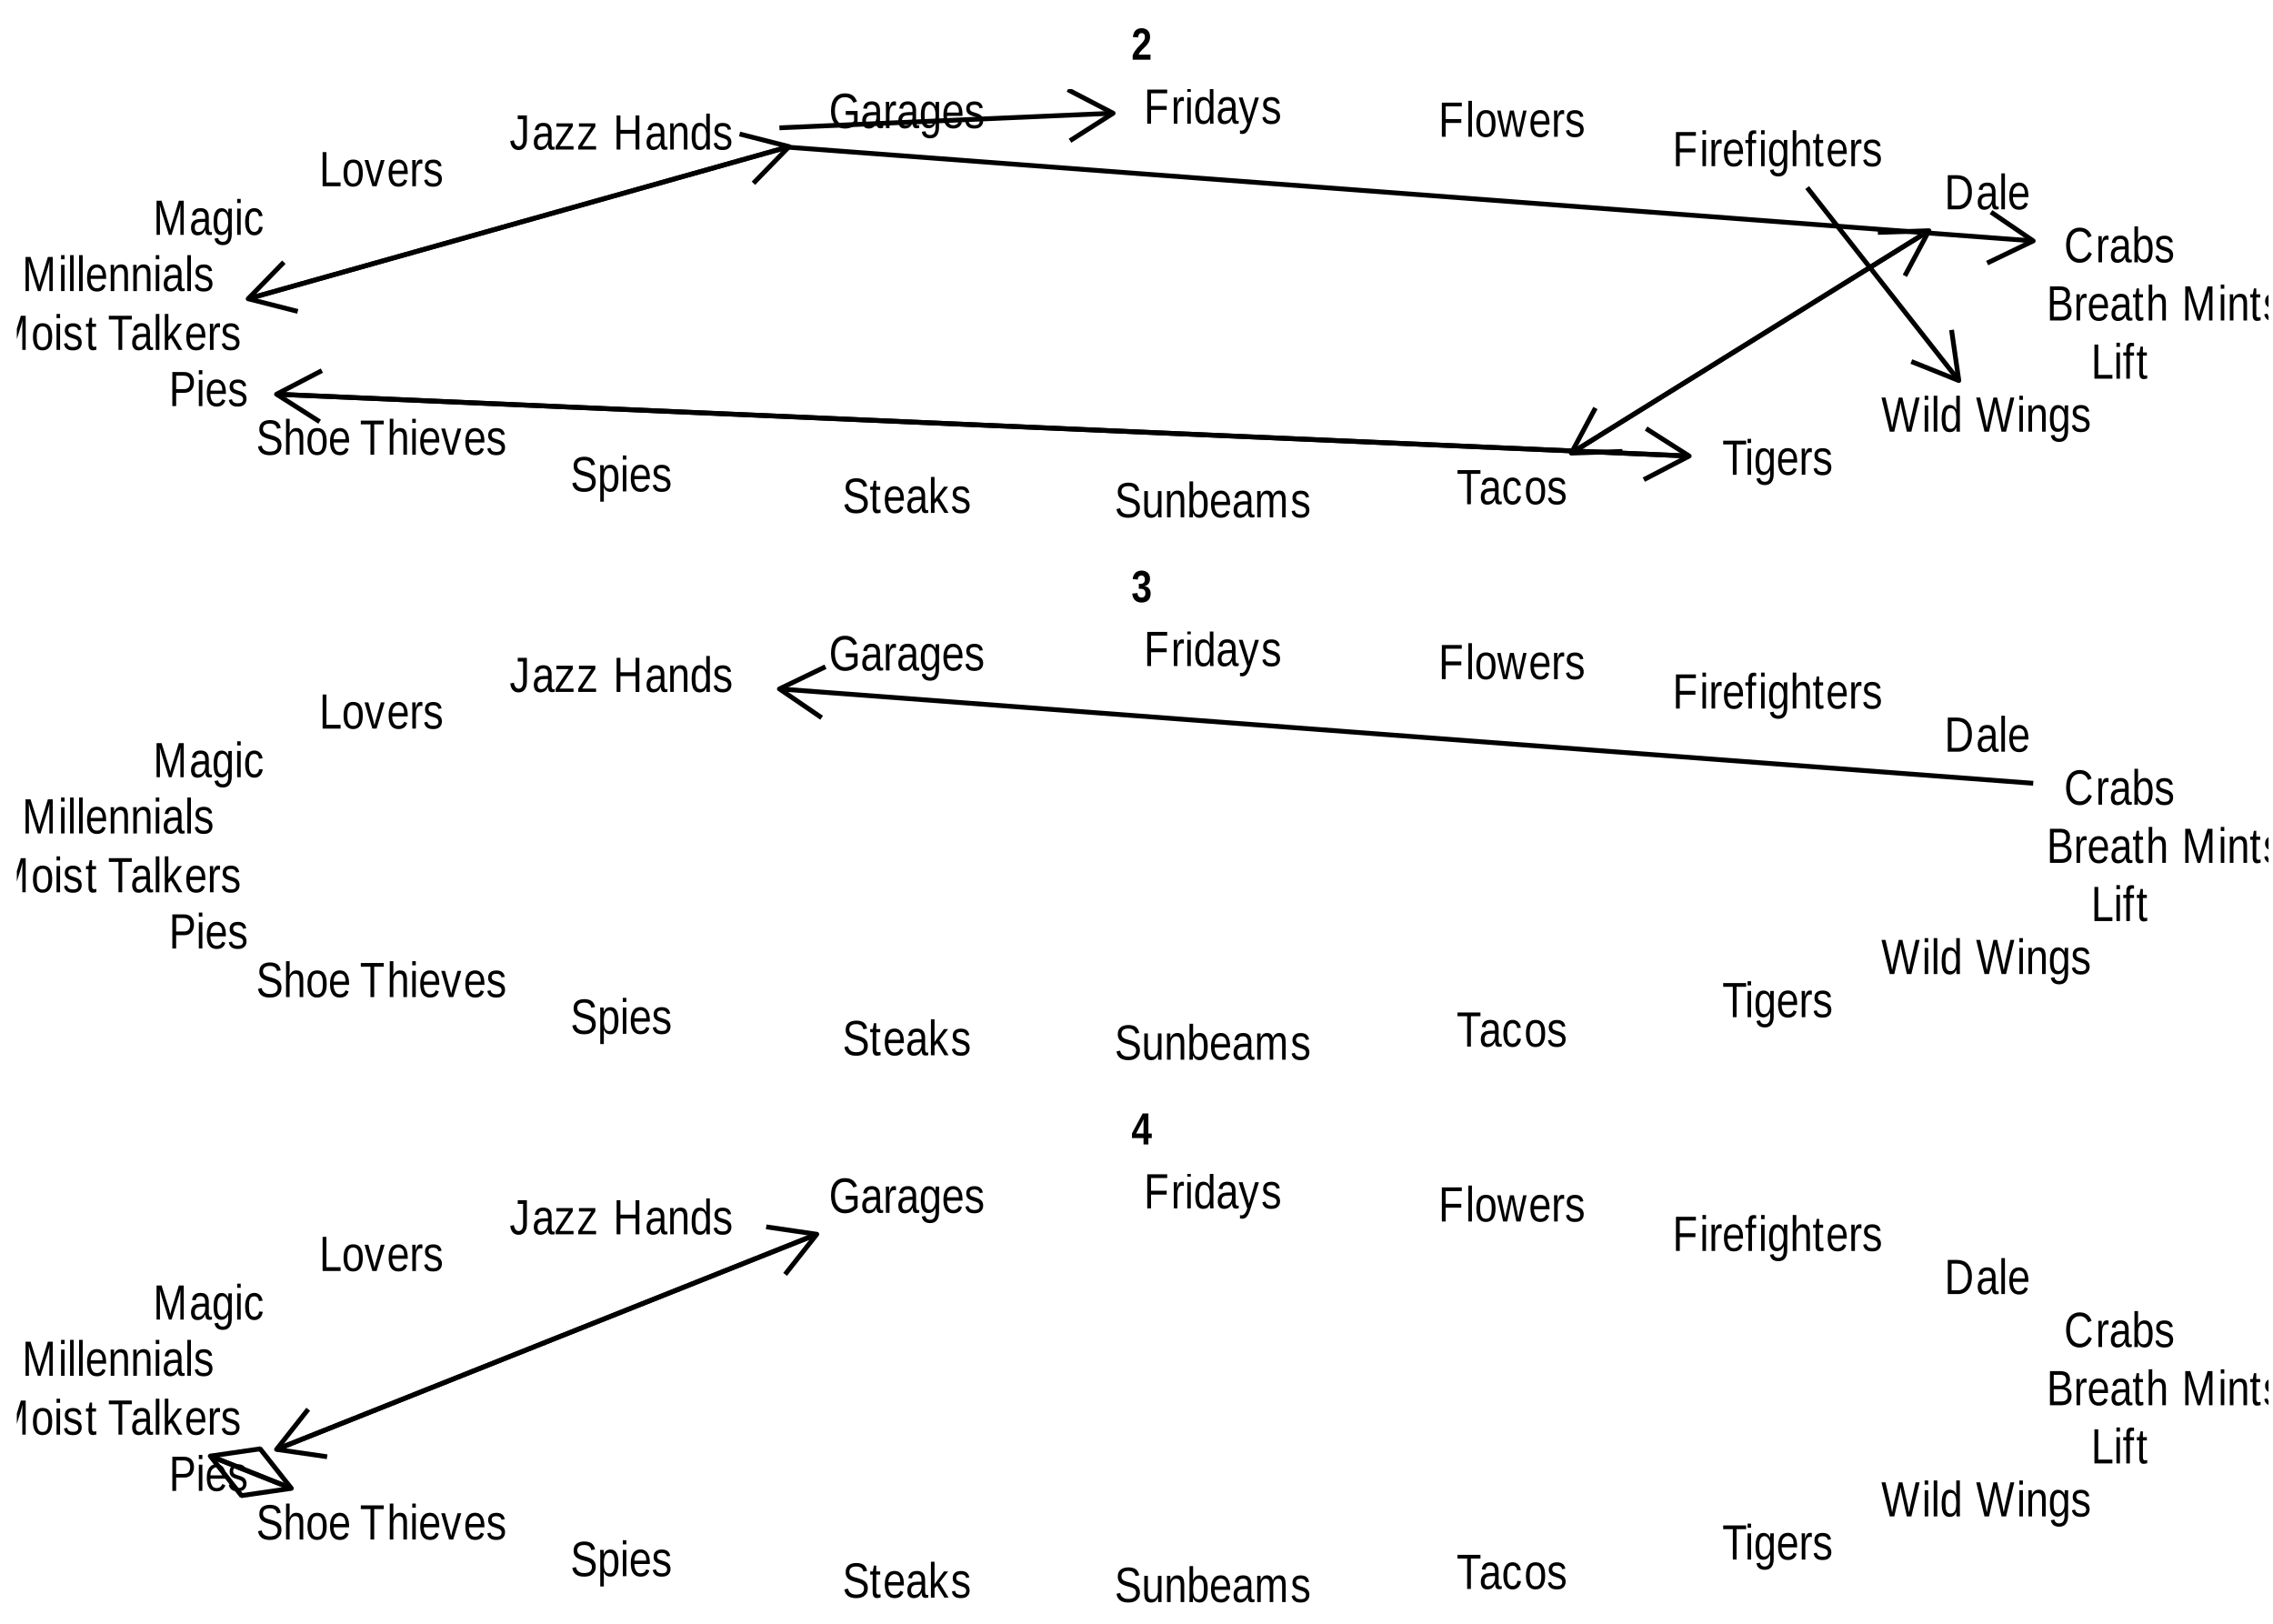 <?xml version="1.0" encoding="UTF-8"?>
<svg xmlns="http://www.w3.org/2000/svg" xmlns:xlink="http://www.w3.org/1999/xlink" width="504pt" height="360pt" viewBox="0 0 504 360" version="1.1">
<defs>
<g>
<symbol overflow="visible" id="glyph0-0">
<path style="stroke:none;" d="M 0.219 0 L 0.219 -7.328 L 2.047 -7.328 L 2.047 0 Z M 0.453 -0.359 L 1.828 -0.359 L 1.828 -6.969 L 0.453 -6.969 Z M 0.453 -0.359 "/>
</symbol>
<symbol overflow="visible" id="glyph0-1">
<path style="stroke:none;" d="M 5.531 -2.125 C 5.531 -1.75 5.469 -1.426 5.344 -1.156 C 5.227 -0.883 5.066 -0.66 4.859 -0.484 C 4.648 -0.316 4.406 -0.191 4.125 -0.109 C 3.852 -0.035 3.566 0 3.266 0 L 0.734 0 L 0.734 -7.562 L 3 -7.562 C 3.344 -7.562 3.645 -7.523 3.906 -7.453 C 4.176 -7.391 4.406 -7.281 4.594 -7.125 C 4.781 -6.977 4.922 -6.789 5.016 -6.562 C 5.117 -6.332 5.172 -6.055 5.172 -5.734 C 5.172 -5.523 5.145 -5.328 5.094 -5.141 C 5.051 -4.953 4.977 -4.781 4.875 -4.625 C 4.781 -4.477 4.66 -4.348 4.516 -4.234 C 4.367 -4.129 4.195 -4.047 4 -3.984 C 4.25 -3.953 4.469 -3.883 4.656 -3.781 C 4.852 -3.676 5.016 -3.539 5.141 -3.375 C 5.273 -3.219 5.375 -3.031 5.438 -2.812 C 5.5 -2.602 5.531 -2.375 5.531 -2.125 Z M 4.328 -5.609 C 4.328 -6.016 4.211 -6.305 3.984 -6.484 C 3.754 -6.66 3.426 -6.75 3 -6.75 L 1.578 -6.75 L 1.578 -4.344 L 3 -4.344 C 3.25 -4.344 3.457 -4.375 3.625 -4.438 C 3.789 -4.5 3.926 -4.582 4.031 -4.688 C 4.133 -4.801 4.207 -4.93 4.25 -5.078 C 4.301 -5.234 4.328 -5.41 4.328 -5.609 Z M 4.688 -2.219 C 4.688 -2.457 4.648 -2.66 4.578 -2.828 C 4.504 -2.992 4.398 -3.129 4.266 -3.234 C 4.141 -3.348 3.977 -3.426 3.781 -3.469 C 3.594 -3.52 3.379 -3.547 3.141 -3.547 L 1.578 -3.547 L 1.578 -0.828 L 3.219 -0.828 C 3.438 -0.828 3.633 -0.848 3.812 -0.891 C 3.988 -0.93 4.141 -1.004 4.266 -1.109 C 4.398 -1.211 4.504 -1.352 4.578 -1.531 C 4.648 -1.719 4.688 -1.945 4.688 -2.219 Z M 4.688 -2.219 "/>
</symbol>
<symbol overflow="visible" id="glyph0-2">
<path style="stroke:none;" d="M 0.625 0 L 0.625 -4.453 C 0.625 -4.453 0.625 -4.578 0.625 -4.828 C 0.625 -4.953 0.617 -5.07 0.609 -5.188 C 0.609 -5.312 0.609 -5.426 0.609 -5.531 C 0.609 -5.633 0.602 -5.727 0.594 -5.812 L 1.344 -5.812 C 1.352 -5.727 1.359 -5.633 1.359 -5.531 C 1.359 -5.426 1.359 -5.316 1.359 -5.203 C 1.367 -5.086 1.375 -4.984 1.375 -4.891 L 1.375 -4.625 L 1.406 -4.625 C 1.457 -4.844 1.516 -5.035 1.578 -5.203 C 1.641 -5.367 1.711 -5.504 1.797 -5.609 C 1.879 -5.711 1.977 -5.789 2.094 -5.844 C 2.219 -5.895 2.363 -5.922 2.531 -5.922 C 2.594 -5.922 2.648 -5.91 2.703 -5.891 C 2.766 -5.879 2.816 -5.867 2.859 -5.859 L 2.859 -4.984 C 2.797 -4.992 2.727 -5.004 2.656 -5.016 C 2.594 -5.023 2.516 -5.031 2.422 -5.031 C 2.242 -5.031 2.086 -4.977 1.953 -4.875 C 1.828 -4.781 1.723 -4.645 1.641 -4.469 C 1.566 -4.289 1.508 -4.078 1.469 -3.828 C 1.438 -3.586 1.422 -3.32 1.422 -3.031 L 1.422 0 Z M 0.625 0 "/>
</symbol>
<symbol overflow="visible" id="glyph0-3">
<path style="stroke:none;" d="M 1.172 -2.703 C 1.172 -2.398 1.203 -2.117 1.266 -1.859 C 1.336 -1.609 1.426 -1.391 1.531 -1.203 C 1.633 -1.016 1.77 -0.867 1.938 -0.766 C 2.102 -0.672 2.305 -0.625 2.547 -0.625 C 2.891 -0.625 3.164 -0.707 3.375 -0.875 C 3.582 -1.039 3.723 -1.254 3.797 -1.516 L 4.484 -1.266 C 4.441 -1.109 4.375 -0.945 4.281 -0.781 C 4.188 -0.613 4.066 -0.461 3.922 -0.328 C 3.773 -0.203 3.586 -0.098 3.359 -0.016 C 3.141 0.066 2.867 0.109 2.547 0.109 C 1.836 0.109 1.297 -0.145 0.922 -0.656 C 0.555 -1.164 0.375 -1.926 0.375 -2.938 C 0.375 -3.488 0.43 -3.953 0.547 -4.328 C 0.66 -4.703 0.812 -5.008 1 -5.25 C 1.195 -5.488 1.426 -5.66 1.688 -5.766 C 1.945 -5.867 2.223 -5.922 2.516 -5.922 C 2.91 -5.922 3.242 -5.844 3.516 -5.688 C 4.035 -5.375 4.367 -4.828 4.516 -4.047 C 4.578 -3.672 4.609 -3.266 4.609 -2.828 L 4.609 -2.703 Z M 3.812 -3.438 C 3.812 -4.094 3.691 -4.551 3.453 -4.812 C 3.211 -5.07 2.895 -5.203 2.5 -5.203 C 2.219 -5.203 1.945 -5.082 1.688 -4.844 C 1.363 -4.57 1.191 -4.102 1.172 -3.438 Z M 3.812 -3.438 "/>
</symbol>
<symbol overflow="visible" id="glyph0-4">
<path style="stroke:none;" d="M 1.828 0.109 C 1.336 0.109 0.973 -0.039 0.734 -0.344 C 0.492 -0.656 0.375 -1.082 0.375 -1.625 C 0.375 -2.008 0.43 -2.32 0.547 -2.562 C 0.672 -2.812 0.828 -3.004 1.016 -3.141 C 1.211 -3.285 1.438 -3.383 1.688 -3.438 C 1.938 -3.488 2.188 -3.52 2.438 -3.531 L 3.516 -3.547 L 3.516 -3.859 C 3.516 -4.098 3.492 -4.301 3.453 -4.469 C 3.41 -4.645 3.344 -4.781 3.25 -4.875 C 3.164 -4.977 3.062 -5.055 2.938 -5.109 C 2.812 -5.16 2.66 -5.188 2.484 -5.188 C 2.328 -5.188 2.188 -5.172 2.062 -5.141 C 1.945 -5.117 1.844 -5.07 1.75 -5 C 1.656 -4.926 1.582 -4.828 1.531 -4.703 C 1.477 -4.586 1.441 -4.441 1.422 -4.266 L 0.594 -4.344 C 0.625 -4.57 0.68 -4.781 0.766 -4.969 C 0.848 -5.164 0.961 -5.332 1.109 -5.469 C 1.266 -5.613 1.453 -5.723 1.672 -5.797 C 1.898 -5.879 2.18 -5.922 2.516 -5.922 C 3.109 -5.922 3.555 -5.754 3.859 -5.422 C 4.16 -5.086 4.312 -4.602 4.312 -3.969 L 4.312 -1.469 C 4.312 -1.176 4.344 -0.957 4.406 -0.812 C 4.469 -0.664 4.586 -0.594 4.766 -0.594 C 4.805 -0.594 4.848 -0.598 4.891 -0.609 C 4.93 -0.617 4.973 -0.629 5.016 -0.641 L 5.016 -0.031 C 4.91 0 4.812 0.02 4.719 0.031 C 4.625 0.039 4.52 0.047 4.406 0.047 C 4.25 0.047 4.117 0.023 4.016 -0.016 C 3.91 -0.066 3.82 -0.141 3.75 -0.234 C 3.688 -0.336 3.633 -0.461 3.594 -0.609 C 3.562 -0.754 3.539 -0.922 3.531 -1.109 L 3.516 -1.109 C 3.43 -0.922 3.336 -0.75 3.234 -0.594 C 3.129 -0.445 3.008 -0.32 2.875 -0.219 C 2.738 -0.113 2.582 -0.035 2.406 0.016 C 2.238 0.078 2.047 0.109 1.828 0.109 Z M 2 -0.625 C 2.258 -0.625 2.484 -0.676 2.672 -0.781 C 2.859 -0.895 3.016 -1.039 3.141 -1.219 C 3.266 -1.395 3.359 -1.586 3.422 -1.797 C 3.484 -2.004 3.516 -2.203 3.516 -2.391 L 3.516 -2.875 L 2.641 -2.844 C 2.453 -2.844 2.27 -2.828 2.094 -2.797 C 1.914 -2.766 1.758 -2.703 1.625 -2.609 C 1.5 -2.523 1.395 -2.398 1.312 -2.234 C 1.238 -2.078 1.203 -1.867 1.203 -1.609 C 1.203 -1.297 1.27 -1.051 1.406 -0.875 C 1.539 -0.707 1.738 -0.625 2 -0.625 Z M 2 -0.625 "/>
</symbol>
<symbol overflow="visible" id="glyph0-5">
<path style="stroke:none;" d="M 2.438 -0.047 C 2.32 -0.004 2.203 0.023 2.078 0.047 C 1.953 0.078 1.805 0.094 1.641 0.094 C 1.004 0.094 0.688 -0.348 0.688 -1.234 L 0.688 -5.109 L 0.141 -5.109 L 0.141 -5.812 L 0.719 -5.812 L 0.953 -7.109 L 1.484 -7.109 L 1.484 -5.812 L 2.359 -5.812 L 2.359 -5.109 L 1.484 -5.109 L 1.484 -1.438 C 1.484 -1.156 1.52 -0.957 1.594 -0.844 C 1.664 -0.738 1.797 -0.688 1.984 -0.688 C 2.055 -0.688 2.129 -0.691 2.203 -0.703 C 2.273 -0.711 2.352 -0.727 2.438 -0.75 Z M 2.438 -0.047 "/>
</symbol>
<symbol overflow="visible" id="glyph0-6">
<path style="stroke:none;" d="M 1.391 -4.812 C 1.484 -5.008 1.582 -5.176 1.688 -5.312 C 1.789 -5.457 1.898 -5.57 2.016 -5.656 C 2.141 -5.75 2.273 -5.816 2.422 -5.859 C 2.566 -5.898 2.734 -5.922 2.922 -5.922 C 3.223 -5.922 3.473 -5.867 3.672 -5.766 C 3.867 -5.672 4.02 -5.531 4.125 -5.344 C 4.238 -5.164 4.316 -4.953 4.359 -4.703 C 4.41 -4.453 4.438 -4.176 4.438 -3.875 L 4.438 0 L 3.641 0 L 3.641 -3.688 C 3.641 -3.938 3.625 -4.148 3.594 -4.328 C 3.57 -4.516 3.523 -4.672 3.453 -4.797 C 3.379 -4.922 3.273 -5.016 3.141 -5.078 C 3.016 -5.141 2.852 -5.172 2.656 -5.172 C 2.469 -5.172 2.297 -5.129 2.141 -5.047 C 1.992 -4.961 1.863 -4.844 1.75 -4.688 C 1.645 -4.539 1.562 -4.359 1.5 -4.141 C 1.445 -3.93 1.422 -3.691 1.422 -3.422 L 1.422 0 L 0.625 0 L 0.625 -7.969 L 1.422 -7.969 L 1.422 -5.891 C 1.422 -5.773 1.414 -5.656 1.406 -5.531 C 1.406 -5.414 1.398 -5.305 1.391 -5.203 C 1.391 -5.109 1.391 -5.023 1.391 -4.953 C 1.391 -4.891 1.383 -4.844 1.375 -4.812 Z M 1.391 -4.812 "/>
</symbol>
<symbol overflow="visible" id="glyph0-7">
<path style="stroke:none;" d=""/>
</symbol>
<symbol overflow="visible" id="glyph0-8">
<path style="stroke:none;" d="M 6.016 0 L 6.016 -5.047 C 6.016 -5.234 6.016 -5.422 6.016 -5.609 C 6.023 -5.797 6.031 -5.969 6.031 -6.125 C 6.039 -6.312 6.051 -6.488 6.062 -6.656 C 6.02 -6.477 5.977 -6.301 5.938 -6.125 C 5.938 -6.125 5.891 -5.957 5.797 -5.625 C 5.754 -5.445 5.711 -5.289 5.672 -5.156 L 4.062 0 L 3.469 0 L 1.844 -5.156 C 1.832 -5.207 1.816 -5.27 1.797 -5.344 L 1.734 -5.578 L 1.672 -5.828 L 1.594 -6.062 C 1.551 -6.258 1.504 -6.457 1.453 -6.656 C 1.461 -6.457 1.469 -6.258 1.469 -6.062 C 1.477 -5.895 1.484 -5.719 1.484 -5.531 C 1.484 -5.352 1.484 -5.191 1.484 -5.047 L 1.484 0 L 0.734 0 L 0.734 -7.562 L 1.844 -7.562 L 3.5 -2.328 C 3.52 -2.254 3.539 -2.16 3.562 -2.047 C 3.594 -1.93 3.625 -1.812 3.656 -1.688 C 3.688 -1.57 3.711 -1.461 3.734 -1.359 C 3.754 -1.254 3.77 -1.176 3.781 -1.125 C 3.781 -1.176 3.789 -1.254 3.812 -1.359 C 3.844 -1.473 3.875 -1.586 3.906 -1.703 L 4 -2.047 C 4.031 -2.16 4.055 -2.254 4.078 -2.328 L 5.688 -7.562 L 6.766 -7.562 L 6.766 0 Z M 6.016 0 "/>
</symbol>
<symbol overflow="visible" id="glyph0-9">
<path style="stroke:none;" d="M 0.609 -7.047 L 0.609 -7.969 L 1.391 -7.969 L 1.391 -7.047 Z M 0.609 0 L 0.609 -5.812 L 1.391 -5.812 L 1.391 0 Z M 0.609 0 "/>
</symbol>
<symbol overflow="visible" id="glyph0-10">
<path style="stroke:none;" d="M 3.641 0 L 3.641 -3.688 C 3.641 -3.969 3.617 -4.203 3.578 -4.391 C 3.547 -4.578 3.488 -4.727 3.406 -4.844 C 3.332 -4.969 3.234 -5.051 3.109 -5.094 C 2.984 -5.145 2.832 -5.172 2.656 -5.172 C 2.469 -5.172 2.297 -5.129 2.141 -5.047 C 1.992 -4.973 1.863 -4.859 1.75 -4.703 C 1.645 -4.547 1.562 -4.352 1.5 -4.125 C 1.445 -3.906 1.422 -3.656 1.422 -3.375 L 1.422 0 L 0.625 0 L 0.625 -4.578 C 0.625 -4.578 0.625 -4.703 0.625 -4.953 C 0.625 -5.086 0.617 -5.211 0.609 -5.328 C 0.609 -5.453 0.609 -5.555 0.609 -5.641 C 0.609 -5.734 0.609 -5.789 0.609 -5.812 L 1.344 -5.812 C 1.352 -5.789 1.359 -5.738 1.359 -5.656 C 1.359 -5.582 1.359 -5.492 1.359 -5.391 C 1.367 -5.297 1.375 -5.191 1.375 -5.078 C 1.375 -4.973 1.375 -4.883 1.375 -4.812 L 1.391 -4.812 C 1.473 -4.988 1.555 -5.145 1.641 -5.281 C 1.734 -5.414 1.836 -5.531 1.953 -5.625 C 2.078 -5.719 2.219 -5.789 2.375 -5.844 C 2.531 -5.895 2.711 -5.922 2.922 -5.922 C 3.18 -5.922 3.406 -5.879 3.594 -5.797 C 3.789 -5.723 3.953 -5.602 4.078 -5.438 C 4.203 -5.27 4.289 -5.055 4.344 -4.797 C 4.406 -4.535 4.438 -4.227 4.438 -3.875 L 4.438 0 Z M 3.641 0 "/>
</symbol>
<symbol overflow="visible" id="glyph0-11">
<path style="stroke:none;" d="M 4.188 -1.609 C 4.188 -1.336 4.141 -1.094 4.047 -0.875 C 3.961 -0.664 3.836 -0.488 3.672 -0.344 C 3.516 -0.195 3.316 -0.082 3.078 0 C 2.836 0.07 2.562 0.109 2.25 0.109 C 1.977 0.109 1.727 0.082 1.5 0.031 C 1.281 -0.02 1.086 -0.102 0.922 -0.219 C 0.754 -0.332 0.613 -0.484 0.5 -0.672 C 0.383 -0.859 0.301 -1.086 0.25 -1.359 L 0.953 -1.531 C 1.016 -1.219 1.148 -0.988 1.359 -0.844 C 1.578 -0.695 1.875 -0.625 2.25 -0.625 C 2.426 -0.625 2.582 -0.641 2.719 -0.672 C 2.863 -0.703 2.988 -0.75 3.094 -0.812 C 3.195 -0.883 3.273 -0.977 3.328 -1.094 C 3.391 -1.207 3.422 -1.352 3.422 -1.531 C 3.422 -1.707 3.383 -1.848 3.312 -1.953 C 3.25 -2.066 3.156 -2.16 3.031 -2.234 C 2.914 -2.316 2.77 -2.383 2.594 -2.438 L 2.031 -2.625 C 1.832 -2.688 1.641 -2.754 1.453 -2.828 C 1.266 -2.898 1.094 -3 0.938 -3.125 C 0.789 -3.25 0.672 -3.398 0.578 -3.578 C 0.484 -3.766 0.438 -4 0.438 -4.281 C 0.438 -4.812 0.594 -5.211 0.906 -5.484 C 1.219 -5.766 1.672 -5.906 2.266 -5.906 C 2.785 -5.906 3.203 -5.789 3.516 -5.562 C 3.828 -5.332 4.023 -4.973 4.109 -4.484 L 3.391 -4.375 C 3.367 -4.52 3.32 -4.645 3.25 -4.75 C 3.176 -4.852 3.086 -4.938 2.984 -5 C 2.891 -5.062 2.781 -5.102 2.656 -5.125 C 2.531 -5.156 2.398 -5.172 2.266 -5.172 C 1.898 -5.172 1.633 -5.102 1.469 -4.969 C 1.301 -4.844 1.219 -4.645 1.219 -4.375 C 1.219 -4.219 1.25 -4.086 1.312 -3.984 C 1.375 -3.879 1.457 -3.789 1.562 -3.719 C 1.676 -3.656 1.816 -3.598 1.984 -3.547 L 2.5 -3.375 C 2.5 -3.375 2.629 -3.332 2.891 -3.25 C 3.023 -3.207 3.156 -3.156 3.281 -3.094 C 3.406 -3.031 3.52 -2.957 3.625 -2.875 C 3.738 -2.789 3.836 -2.688 3.922 -2.562 C 4.004 -2.445 4.066 -2.312 4.109 -2.156 C 4.16 -2 4.188 -1.816 4.188 -1.609 Z M 4.188 -1.609 "/>
</symbol>
<symbol overflow="visible" id="glyph0-12">
<path style="stroke:none;" d="M 3.484 -6.844 C 3.129 -6.844 2.816 -6.77 2.547 -6.625 C 2.273 -6.477 2.047 -6.273 1.859 -6.016 C 1.68 -5.754 1.547 -5.438 1.453 -5.062 C 1.359 -4.688 1.312 -4.27 1.312 -3.812 C 1.312 -3.363 1.359 -2.945 1.453 -2.562 C 1.555 -2.188 1.703 -1.863 1.891 -1.594 C 2.086 -1.32 2.32 -1.109 2.594 -0.953 C 2.875 -0.805 3.188 -0.734 3.531 -0.734 C 3.77 -0.734 3.984 -0.77 4.172 -0.844 C 4.367 -0.926 4.547 -1.035 4.703 -1.172 C 4.867 -1.316 5.016 -1.484 5.141 -1.672 C 5.266 -1.859 5.379 -2.07 5.484 -2.312 L 6.172 -1.891 C 6.055 -1.609 5.914 -1.344 5.75 -1.094 C 5.582 -0.852 5.391 -0.645 5.172 -0.469 C 4.953 -0.289 4.703 -0.148 4.422 -0.047 C 4.141 0.055 3.828 0.109 3.484 0.109 C 2.984 0.109 2.539 0.008 2.156 -0.188 C 1.781 -0.383 1.469 -0.656 1.219 -1 C 0.969 -1.352 0.773 -1.77 0.641 -2.25 C 0.516 -2.727 0.453 -3.25 0.453 -3.812 C 0.453 -4.406 0.52 -4.941 0.656 -5.422 C 0.789 -5.898 0.984 -6.305 1.234 -6.641 C 1.492 -6.973 1.812 -7.227 2.188 -7.406 C 2.562 -7.594 2.988 -7.688 3.469 -7.688 C 4.133 -7.688 4.688 -7.523 5.125 -7.203 C 5.57 -6.891 5.898 -6.426 6.109 -5.812 L 5.312 -5.484 C 5.25 -5.66 5.164 -5.828 5.062 -5.984 C 4.969 -6.148 4.844 -6.297 4.688 -6.422 C 4.539 -6.555 4.367 -6.66 4.172 -6.734 C 3.973 -6.805 3.742 -6.844 3.484 -6.844 Z M 3.484 -6.844 "/>
</symbol>
<symbol overflow="visible" id="glyph0-13">
<path style="stroke:none;" d="M 4.641 -2.938 C 4.641 -0.906 4.055 0.109 2.891 0.109 C 2.523 0.109 2.223 0.031 1.984 -0.125 C 1.742 -0.289 1.551 -0.551 1.406 -0.906 L 1.391 -0.906 C 1.391 -0.812 1.383 -0.711 1.375 -0.609 C 1.375 -0.516 1.375 -0.422 1.375 -0.328 L 1.359 -0.109 C 1.359 -0.047 1.352 -0.008 1.344 0 L 0.578 0 C 0.578 -0.031 0.578 -0.082 0.578 -0.156 C 0.586 -0.238 0.594 -0.332 0.594 -0.438 C 0.602 -0.551 0.609 -0.672 0.609 -0.797 C 0.609 -0.922 0.609 -1.055 0.609 -1.203 L 0.609 -7.969 L 1.406 -7.969 L 1.406 -5.703 C 1.406 -5.586 1.398 -5.484 1.391 -5.391 C 1.391 -5.297 1.391 -5.207 1.391 -5.125 C 1.391 -5.039 1.383 -4.957 1.375 -4.875 L 1.406 -4.875 C 1.551 -5.25 1.742 -5.516 1.984 -5.672 C 2.223 -5.836 2.523 -5.922 2.891 -5.922 C 3.484 -5.922 3.922 -5.672 4.203 -5.172 C 4.492 -4.68 4.641 -3.938 4.641 -2.938 Z M 3.797 -2.906 C 3.797 -3.301 3.773 -3.641 3.734 -3.922 C 3.703 -4.211 3.641 -4.453 3.547 -4.641 C 3.453 -4.828 3.332 -4.961 3.188 -5.047 C 3.051 -5.129 2.883 -5.172 2.688 -5.172 C 2.477 -5.172 2.289 -5.129 2.125 -5.047 C 1.969 -4.961 1.832 -4.828 1.719 -4.641 C 1.613 -4.461 1.535 -4.223 1.484 -3.922 C 1.43 -3.629 1.406 -3.27 1.406 -2.844 C 1.406 -2.426 1.43 -2.078 1.484 -1.797 C 1.535 -1.516 1.613 -1.285 1.719 -1.109 C 1.832 -0.93 1.969 -0.801 2.125 -0.719 C 2.281 -0.645 2.461 -0.609 2.672 -0.609 C 2.867 -0.609 3.035 -0.648 3.172 -0.734 C 3.316 -0.816 3.438 -0.945 3.531 -1.125 C 3.625 -1.312 3.691 -1.551 3.734 -1.844 C 3.773 -2.133 3.797 -2.488 3.797 -2.906 Z M 3.797 -2.906 "/>
</symbol>
<symbol overflow="visible" id="glyph0-14">
<path style="stroke:none;" d="M 6.078 -3.859 C 6.078 -3.234 6 -2.676 5.844 -2.188 C 5.688 -1.707 5.473 -1.305 5.203 -0.984 C 4.93 -0.66 4.613 -0.414 4.25 -0.25 C 3.883 -0.082 3.488 0 3.062 0 L 0.734 0 L 0.734 -7.562 L 2.797 -7.562 C 3.273 -7.562 3.711 -7.488 4.109 -7.344 C 4.516 -7.207 4.863 -6.984 5.156 -6.672 C 5.445 -6.367 5.672 -5.984 5.828 -5.516 C 5.992 -5.055 6.078 -4.504 6.078 -3.859 Z M 5.234 -3.859 C 5.234 -4.367 5.172 -4.805 5.047 -5.172 C 4.93 -5.535 4.766 -5.832 4.547 -6.062 C 4.328 -6.301 4.066 -6.473 3.766 -6.578 C 3.461 -6.691 3.129 -6.75 2.766 -6.75 L 1.578 -6.75 L 1.578 -0.828 L 2.969 -0.828 C 3.289 -0.828 3.586 -0.891 3.859 -1.016 C 4.141 -1.141 4.379 -1.328 4.578 -1.578 C 4.785 -1.836 4.945 -2.156 5.062 -2.531 C 5.176 -2.914 5.234 -3.359 5.234 -3.859 Z M 5.234 -3.859 "/>
</symbol>
<symbol overflow="visible" id="glyph0-15">
<path style="stroke:none;" d="M 0.609 0 L 0.609 -7.969 L 1.406 -7.969 L 1.406 0 Z M 0.609 0 "/>
</symbol>
<symbol overflow="visible" id="glyph0-16">
<path style="stroke:none;" d="M 1.578 -6.734 L 1.578 -3.922 L 5.047 -3.922 L 5.047 -3.062 L 1.578 -3.062 L 1.578 0 L 0.734 0 L 0.734 -7.562 L 5.156 -7.562 L 5.156 -6.734 Z M 1.578 -6.734 "/>
</symbol>
<symbol overflow="visible" id="glyph0-17">
<path style="stroke:none;" d="M 1.594 -5.109 L 1.594 0 L 0.797 0 L 0.797 -5.109 L 0.125 -5.109 L 0.125 -5.812 L 0.797 -5.812 L 0.797 -6.469 C 0.797 -6.676 0.812 -6.867 0.844 -7.047 C 0.875 -7.234 0.93 -7.395 1.016 -7.531 C 1.109 -7.664 1.227 -7.77 1.375 -7.844 C 1.531 -7.914 1.723 -7.953 1.953 -7.953 C 2.047 -7.953 2.145 -7.945 2.25 -7.938 C 2.352 -7.926 2.441 -7.91 2.516 -7.891 L 2.516 -7.156 C 2.461 -7.164 2.406 -7.176 2.344 -7.188 C 2.281 -7.195 2.223 -7.203 2.172 -7.203 C 2.055 -7.203 1.957 -7.18 1.875 -7.141 C 1.801 -7.098 1.742 -7.039 1.703 -6.969 C 1.66 -6.895 1.629 -6.805 1.609 -6.703 C 1.598 -6.598 1.594 -6.473 1.594 -6.328 L 1.594 -5.812 L 2.516 -5.812 L 2.516 -5.109 Z M 1.594 -5.109 "/>
</symbol>
<symbol overflow="visible" id="glyph0-18">
<path style="stroke:none;" d="M 2.406 2.281 C 2.133 2.281 1.895 2.242 1.688 2.172 C 1.477 2.109 1.297 2.016 1.141 1.891 C 0.992 1.766 0.875 1.613 0.781 1.438 C 0.688 1.258 0.617 1.062 0.578 0.844 L 1.375 0.703 C 1.426 0.973 1.539 1.18 1.719 1.328 C 1.906 1.473 2.145 1.547 2.438 1.547 C 2.613 1.547 2.773 1.516 2.922 1.453 C 3.066 1.391 3.191 1.289 3.297 1.156 C 3.398 1.031 3.477 0.859 3.531 0.641 C 3.594 0.422 3.625 0.16 3.625 -0.141 L 3.625 -1.078 L 3.609 -1.078 C 3.555 -0.93 3.484 -0.789 3.391 -0.656 C 3.305 -0.52 3.203 -0.398 3.078 -0.297 C 2.953 -0.191 2.805 -0.109 2.641 -0.047 C 2.473 0.016 2.285 0.047 2.078 0.047 C 1.773 0.047 1.516 -0.016 1.297 -0.141 C 1.086 -0.266 0.91 -0.445 0.766 -0.688 C 0.629 -0.938 0.531 -1.242 0.469 -1.609 C 0.406 -1.984 0.375 -2.41 0.375 -2.891 C 0.375 -3.359 0.406 -3.773 0.469 -4.141 C 0.531 -4.516 0.633 -4.832 0.781 -5.094 C 0.926 -5.352 1.109 -5.551 1.328 -5.688 C 1.555 -5.832 1.836 -5.906 2.172 -5.906 C 2.504 -5.906 2.797 -5.812 3.047 -5.625 C 3.297 -5.438 3.488 -5.164 3.625 -4.812 C 3.625 -4.906 3.625 -5.004 3.625 -5.109 C 3.633 -5.223 3.641 -5.328 3.641 -5.422 C 3.648 -5.523 3.656 -5.613 3.656 -5.688 C 3.664 -5.758 3.676 -5.801 3.688 -5.812 L 4.438 -5.812 C 4.438 -5.781 4.43 -5.723 4.422 -5.641 C 4.422 -5.566 4.422 -5.473 4.422 -5.359 C 4.422 -5.254 4.414 -5.133 4.406 -5 C 4.406 -4.875 4.406 -4.742 4.406 -4.609 L 4.406 -0.172 C 4.406 0.641 4.238 1.25 3.906 1.656 C 3.582 2.07 3.082 2.281 2.406 2.281 Z M 3.625 -2.906 C 3.625 -3.312 3.586 -3.656 3.516 -3.938 C 3.441 -4.227 3.344 -4.461 3.219 -4.641 C 3.102 -4.828 2.969 -4.961 2.812 -5.047 C 2.664 -5.141 2.516 -5.188 2.359 -5.188 C 2.16 -5.188 1.988 -5.141 1.844 -5.047 C 1.695 -4.961 1.57 -4.828 1.469 -4.641 C 1.375 -4.461 1.305 -4.227 1.266 -3.938 C 1.223 -3.645 1.203 -3.301 1.203 -2.906 C 1.203 -2.488 1.223 -2.133 1.266 -1.844 C 1.305 -1.562 1.375 -1.332 1.469 -1.156 C 1.562 -0.977 1.68 -0.852 1.828 -0.781 C 1.973 -0.707 2.145 -0.672 2.344 -0.672 C 2.5 -0.672 2.656 -0.711 2.812 -0.797 C 2.969 -0.879 3.102 -1.008 3.219 -1.188 C 3.344 -1.363 3.441 -1.594 3.516 -1.875 C 3.586 -2.156 3.625 -2.5 3.625 -2.906 Z M 3.625 -2.906 "/>
</symbol>
<symbol overflow="visible" id="glyph0-19">
<path style="stroke:none;" d="M 4.641 -2.906 C 4.641 -1.895 4.453 -1.141 4.078 -0.641 C 3.711 -0.141 3.18 0.109 2.484 0.109 C 2.148 0.109 1.852 0.047 1.594 -0.078 C 1.332 -0.203 1.113 -0.391 0.938 -0.641 C 0.758 -0.891 0.617 -1.203 0.516 -1.578 C 0.422 -1.953 0.375 -2.395 0.375 -2.906 C 0.375 -4.914 1.086 -5.922 2.516 -5.922 C 2.879 -5.922 3.195 -5.859 3.469 -5.734 C 3.738 -5.609 3.957 -5.422 4.125 -5.172 C 4.301 -4.922 4.43 -4.602 4.516 -4.219 C 4.598 -3.844 4.641 -3.406 4.641 -2.906 Z M 3.797 -2.906 C 3.797 -3.363 3.77 -3.738 3.719 -4.031 C 3.664 -4.32 3.582 -4.555 3.469 -4.734 C 3.352 -4.91 3.219 -5.031 3.062 -5.094 C 2.906 -5.164 2.727 -5.203 2.531 -5.203 C 2.32 -5.203 2.133 -5.164 1.969 -5.094 C 1.812 -5.02 1.676 -4.895 1.562 -4.719 C 1.445 -4.539 1.359 -4.305 1.297 -4.016 C 1.242 -3.723 1.219 -3.352 1.219 -2.906 C 1.219 -2.457 1.25 -2.082 1.312 -1.781 C 1.375 -1.488 1.461 -1.254 1.578 -1.078 C 1.691 -0.91 1.82 -0.789 1.969 -0.719 C 2.125 -0.645 2.297 -0.609 2.484 -0.609 C 2.68 -0.609 2.863 -0.641 3.031 -0.703 C 3.195 -0.773 3.336 -0.898 3.453 -1.078 C 3.566 -1.254 3.648 -1.488 3.703 -1.781 C 3.766 -2.082 3.797 -2.457 3.797 -2.906 Z M 3.797 -2.906 "/>
</symbol>
<symbol overflow="visible" id="glyph0-20">
<path style="stroke:none;" d="M 5.172 0 L 4.25 0 L 3.484 -3.75 C 3.461 -3.844 3.438 -3.961 3.406 -4.109 C 3.383 -4.254 3.363 -4.395 3.344 -4.531 C 3.344 -4.531 3.312 -4.691 3.25 -5.016 C 3.227 -4.859 3.203 -4.695 3.172 -4.531 C 3.172 -4.531 3.145 -4.391 3.094 -4.109 C 3.07 -3.961 3.047 -3.836 3.016 -3.734 L 2.234 0 L 1.328 0 L -0.016 -5.812 L 0.766 -5.812 L 1.578 -1.859 C 1.598 -1.773 1.617 -1.672 1.641 -1.547 C 1.66 -1.43 1.68 -1.316 1.703 -1.203 C 1.723 -1.078 1.742 -0.941 1.766 -0.797 L 1.844 -1.203 C 1.863 -1.305 1.883 -1.414 1.906 -1.531 C 1.926 -1.645 1.945 -1.742 1.969 -1.828 L 2.844 -5.812 L 3.688 -5.812 L 4.516 -1.828 C 4.535 -1.734 4.555 -1.625 4.578 -1.5 C 4.609 -1.383 4.629 -1.273 4.641 -1.172 C 4.672 -1.047 4.695 -0.922 4.719 -0.797 C 4.719 -0.797 4.742 -0.93 4.797 -1.203 C 4.797 -1.203 4.816 -1.316 4.859 -1.547 L 4.922 -1.859 L 5.766 -5.812 L 6.531 -5.812 Z M 5.172 0 "/>
</symbol>
<symbol overflow="visible" id="glyph0-21">
<path style="stroke:none;" d="M 3.609 -0.938 C 3.461 -0.562 3.27 -0.289 3.031 -0.125 C 2.789 0.031 2.488 0.109 2.125 0.109 C 1.531 0.109 1.086 -0.133 0.797 -0.625 C 0.516 -1.125 0.375 -1.875 0.375 -2.875 C 0.375 -4.906 0.957 -5.922 2.125 -5.922 C 2.488 -5.922 2.789 -5.836 3.031 -5.672 C 3.27 -5.516 3.461 -5.258 3.609 -4.906 L 3.625 -4.906 C 3.625 -4.945 3.625 -5.004 3.625 -5.078 L 3.625 -5.312 C 3.613 -5.406 3.609 -5.488 3.609 -5.562 L 3.609 -7.969 L 4.406 -7.969 L 4.406 -1.203 C 4.406 -1.055 4.406 -0.922 4.406 -0.797 C 4.414 -0.672 4.422 -0.551 4.422 -0.438 C 4.422 -0.332 4.422 -0.238 4.422 -0.156 C 4.43 -0.082 4.438 -0.031 4.438 0 L 3.672 0 C 3.672 -0.031 3.664 -0.078 3.656 -0.141 C 3.656 -0.211 3.648 -0.289 3.641 -0.375 C 3.641 -0.469 3.641 -0.562 3.641 -0.656 C 3.641 -0.75 3.641 -0.844 3.641 -0.938 Z M 1.219 -2.906 C 1.219 -2.508 1.234 -2.164 1.266 -1.875 C 1.305 -1.594 1.375 -1.359 1.469 -1.172 C 1.562 -0.984 1.676 -0.848 1.812 -0.766 C 1.957 -0.68 2.133 -0.641 2.344 -0.641 C 2.539 -0.641 2.719 -0.68 2.875 -0.766 C 3.039 -0.848 3.176 -0.977 3.281 -1.156 C 3.395 -1.344 3.477 -1.582 3.531 -1.875 C 3.582 -2.176 3.609 -2.539 3.609 -2.969 C 3.609 -3.383 3.582 -3.734 3.531 -4.016 C 3.477 -4.305 3.395 -4.535 3.281 -4.703 C 3.176 -4.879 3.047 -5.004 2.891 -5.078 C 2.734 -5.16 2.551 -5.203 2.344 -5.203 C 2.145 -5.203 1.973 -5.16 1.828 -5.078 C 1.691 -4.992 1.578 -4.859 1.484 -4.672 C 1.391 -4.492 1.32 -4.258 1.281 -3.969 C 1.238 -3.676 1.219 -3.32 1.219 -2.906 Z M 1.219 -2.906 "/>
</symbol>
<symbol overflow="visible" id="glyph0-22">
<path style="stroke:none;" d="M 2.656 0 C 2.551 0.352 2.438 0.672 2.312 0.953 C 2.195 1.234 2.066 1.473 1.922 1.672 C 1.785 1.867 1.629 2.02 1.453 2.125 C 1.273 2.227 1.07 2.281 0.844 2.281 C 0.738 2.281 0.645 2.273 0.562 2.266 C 0.477 2.266 0.391 2.25 0.297 2.219 L 0.297 1.5 C 0.348 1.508 0.41 1.516 0.484 1.516 C 0.555 1.523 0.617 1.531 0.672 1.531 C 0.898 1.531 1.113 1.422 1.312 1.203 C 1.508 0.992 1.688 0.66 1.844 0.203 L 1.906 -0.031 L 0.016 -5.812 L 0.875 -5.812 L 1.875 -2.594 C 1.875 -2.594 1.91 -2.469 1.984 -2.219 L 2.125 -1.734 C 2.164 -1.566 2.203 -1.414 2.234 -1.281 C 2.273 -1.156 2.297 -1.078 2.297 -1.047 C 2.305 -1.086 2.328 -1.172 2.359 -1.297 L 2.484 -1.672 L 2.609 -2.109 C 2.66 -2.254 2.695 -2.383 2.719 -2.5 L 3.656 -5.812 L 4.5 -5.812 Z M 2.656 0 "/>
</symbol>
<symbol overflow="visible" id="glyph0-23">
<path style="stroke:none;" d="M 0.453 -3.812 C 0.453 -4.406 0.516 -4.941 0.641 -5.422 C 0.773 -5.898 0.973 -6.305 1.234 -6.641 C 1.492 -6.973 1.816 -7.227 2.203 -7.406 C 2.586 -7.594 3.035 -7.688 3.547 -7.688 C 3.93 -7.688 4.266 -7.645 4.547 -7.562 C 4.836 -7.477 5.086 -7.359 5.297 -7.203 C 5.504 -7.047 5.68 -6.859 5.828 -6.641 C 5.973 -6.422 6.098 -6.172 6.203 -5.891 L 5.406 -5.609 C 5.332 -5.797 5.238 -5.961 5.125 -6.109 C 5.02 -6.266 4.891 -6.395 4.734 -6.5 C 4.586 -6.613 4.41 -6.695 4.203 -6.75 C 4.004 -6.812 3.781 -6.844 3.531 -6.844 C 3.145 -6.844 2.812 -6.77 2.531 -6.625 C 2.258 -6.477 2.031 -6.273 1.844 -6.016 C 1.664 -5.754 1.531 -5.438 1.438 -5.062 C 1.352 -4.688 1.312 -4.27 1.312 -3.812 C 1.312 -3.363 1.359 -2.945 1.453 -2.562 C 1.547 -2.188 1.688 -1.863 1.875 -1.594 C 2.07 -1.32 2.312 -1.109 2.594 -0.953 C 2.883 -0.797 3.211 -0.719 3.578 -0.719 C 3.828 -0.719 4.051 -0.742 4.25 -0.797 C 4.457 -0.848 4.645 -0.914 4.812 -1 C 4.977 -1.082 5.125 -1.172 5.25 -1.266 C 5.375 -1.359 5.477 -1.457 5.562 -1.562 L 5.562 -2.922 L 3.719 -2.922 L 3.719 -3.781 L 6.344 -3.781 L 6.344 -1.172 C 6.207 -1.004 6.047 -0.844 5.859 -0.688 C 5.672 -0.531 5.457 -0.391 5.219 -0.266 C 4.988 -0.148 4.738 -0.062 4.469 0 C 4.195 0.07 3.898 0.109 3.578 0.109 C 3.055 0.109 2.598 0.008 2.203 -0.188 C 1.816 -0.383 1.492 -0.656 1.234 -1 C 0.973 -1.352 0.773 -1.77 0.641 -2.25 C 0.516 -2.727 0.453 -3.25 0.453 -3.812 Z M 0.453 -3.812 "/>
</symbol>
<symbol overflow="visible" id="glyph0-24">
<path style="stroke:none;" d="M 2.016 0.109 C 1.516 0.109 1.102 -0.047 0.781 -0.359 C 0.457 -0.68 0.242 -1.188 0.141 -1.875 L 0.969 -2.047 C 1 -1.816 1.047 -1.617 1.109 -1.453 C 1.18 -1.285 1.266 -1.145 1.359 -1.031 C 1.453 -0.926 1.555 -0.848 1.672 -0.797 C 1.785 -0.742 1.898 -0.719 2.016 -0.719 C 2.316 -0.719 2.555 -0.848 2.734 -1.109 C 2.91 -1.367 3 -1.742 3 -2.234 L 3 -6.734 L 1.812 -6.734 L 1.812 -7.562 L 3.844 -7.562 L 3.844 -2.25 C 3.844 -1.895 3.801 -1.57 3.719 -1.281 C 3.633 -0.988 3.516 -0.738 3.359 -0.531 C 3.203 -0.32 3.008 -0.16 2.781 -0.047 C 2.551 0.055 2.297 0.109 2.016 0.109 Z M 2.016 0.109 "/>
</symbol>
<symbol overflow="visible" id="glyph0-25">
<path style="stroke:none;" d="M 0.219 0 L 0.219 -0.734 L 3.125 -5.062 L 0.391 -5.062 L 0.391 -5.812 L 4.016 -5.812 L 4.016 -5.078 L 1.109 -0.75 L 4.188 -0.75 L 4.188 0 Z M 0.219 0 "/>
</symbol>
<symbol overflow="visible" id="glyph0-26">
<path style="stroke:none;" d="M 4.938 0 L 4.938 -3.5 L 1.578 -3.5 L 1.578 0 L 0.734 0 L 0.734 -7.562 L 1.578 -7.562 L 1.578 -4.359 L 4.938 -4.359 L 4.938 -7.562 L 5.781 -7.562 L 5.781 0 Z M 4.938 0 "/>
</symbol>
<symbol overflow="visible" id="glyph0-27">
<path style="stroke:none;" d="M 0.734 0 L 0.734 -7.562 L 1.578 -7.562 L 1.578 -0.844 L 4.719 -0.844 L 4.719 0 Z M 0.734 0 "/>
</symbol>
<symbol overflow="visible" id="glyph0-28">
<path style="stroke:none;" d="M 2.703 0 L 1.766 0 L 0.031 -5.812 L 0.875 -5.812 L 1.922 -2.031 C 1.922 -2.031 1.945 -1.93 2 -1.734 L 2.078 -1.391 L 2.172 -1.047 L 2.234 -0.75 C 2.234 -0.75 2.254 -0.848 2.297 -1.047 L 2.391 -1.391 C 2.41 -1.504 2.438 -1.617 2.469 -1.734 C 2.5 -1.848 2.531 -1.941 2.562 -2.016 L 3.641 -5.812 L 4.484 -5.812 Z M 2.703 0 "/>
</symbol>
<symbol overflow="visible" id="glyph0-29">
<path style="stroke:none;" d="M 1.219 -2.938 C 1.219 -2.602 1.234 -2.297 1.266 -2.016 C 1.305 -1.734 1.375 -1.488 1.469 -1.281 C 1.562 -1.082 1.688 -0.926 1.844 -0.812 C 2 -0.707 2.191 -0.656 2.422 -0.656 C 2.703 -0.656 2.938 -0.75 3.125 -0.938 C 3.312 -1.125 3.426 -1.41 3.469 -1.797 L 4.281 -1.734 C 4.25 -1.492 4.188 -1.258 4.094 -1.031 C 4.008 -0.812 3.891 -0.617 3.734 -0.453 C 3.586 -0.285 3.406 -0.148 3.188 -0.047 C 2.969 0.055 2.719 0.109 2.438 0.109 C 2.062 0.109 1.742 0.031 1.484 -0.125 C 1.223 -0.281 1.008 -0.492 0.844 -0.766 C 0.688 -1.035 0.566 -1.352 0.484 -1.719 C 0.41 -2.082 0.375 -2.477 0.375 -2.906 C 0.375 -3.301 0.398 -3.645 0.453 -3.938 C 0.516 -4.238 0.594 -4.5 0.688 -4.719 C 0.781 -4.945 0.891 -5.133 1.016 -5.281 C 1.148 -5.438 1.289 -5.562 1.438 -5.656 C 1.594 -5.75 1.754 -5.816 1.922 -5.859 C 2.086 -5.898 2.254 -5.922 2.422 -5.922 C 2.691 -5.922 2.93 -5.875 3.141 -5.781 C 3.348 -5.695 3.523 -5.578 3.672 -5.422 C 3.828 -5.266 3.953 -5.078 4.047 -4.859 C 4.141 -4.648 4.207 -4.426 4.25 -4.188 L 3.438 -4.109 C 3.395 -4.43 3.289 -4.688 3.125 -4.875 C 2.957 -5.062 2.719 -5.156 2.406 -5.156 C 2.176 -5.156 1.984 -5.109 1.828 -5.016 C 1.68 -4.93 1.562 -4.797 1.469 -4.609 C 1.375 -4.422 1.305 -4.188 1.266 -3.906 C 1.234 -3.633 1.219 -3.312 1.219 -2.938 Z M 1.219 -2.938 "/>
</symbol>
<symbol overflow="visible" id="glyph0-30">
<path style="stroke:none;" d="M 3.172 -6.734 L 3.172 0 L 2.344 0 L 2.344 -6.734 L 0.203 -6.734 L 0.203 -7.562 L 5.297 -7.562 L 5.297 -6.734 Z M 3.172 -6.734 "/>
</symbol>
<symbol overflow="visible" id="glyph0-31">
<path style="stroke:none;" d="M 3.594 0 L 1.984 -2.656 L 1.406 -2.062 L 1.406 0 L 0.609 0 L 0.609 -7.969 L 1.406 -7.969 L 1.406 -2.984 L 3.5 -5.812 L 4.422 -5.812 L 2.484 -3.312 L 4.516 0 Z M 3.594 0 "/>
</symbol>
<symbol overflow="visible" id="glyph0-32">
<path style="stroke:none;" d="M 5.531 -5.297 C 5.531 -4.961 5.484 -4.648 5.391 -4.359 C 5.305 -4.078 5.176 -3.832 5 -3.625 C 4.82 -3.414 4.598 -3.25 4.328 -3.125 C 4.066 -3.008 3.758 -2.953 3.406 -2.953 L 1.578 -2.953 L 1.578 0 L 0.734 0 L 0.734 -7.562 L 3.359 -7.562 C 3.723 -7.562 4.039 -7.504 4.312 -7.391 C 4.582 -7.285 4.805 -7.133 4.984 -6.938 C 5.172 -6.738 5.305 -6.5 5.391 -6.219 C 5.484 -5.938 5.531 -5.629 5.531 -5.297 Z M 4.688 -5.281 C 4.688 -5.758 4.566 -6.125 4.328 -6.375 C 4.086 -6.625 3.727 -6.75 3.25 -6.75 L 1.578 -6.75 L 1.578 -3.766 L 3.281 -3.766 C 3.77 -3.766 4.125 -3.895 4.344 -4.156 C 4.57 -4.414 4.688 -4.789 4.688 -5.281 Z M 4.688 -5.281 "/>
</symbol>
<symbol overflow="visible" id="glyph0-33">
<path style="stroke:none;" d="M 5.609 -2.094 C 5.609 -1.77 5.555 -1.473 5.453 -1.203 C 5.348 -0.941 5.188 -0.711 4.969 -0.516 C 4.758 -0.316 4.492 -0.16 4.172 -0.047 C 3.859 0.055 3.484 0.109 3.047 0.109 C 2.266 0.109 1.656 -0.051 1.219 -0.375 C 0.789 -0.707 0.52 -1.188 0.406 -1.812 L 1.219 -2.016 C 1.258 -1.816 1.32 -1.633 1.406 -1.469 C 1.5 -1.312 1.617 -1.176 1.766 -1.062 C 1.91 -0.945 2.086 -0.852 2.297 -0.781 C 2.516 -0.719 2.77 -0.688 3.062 -0.688 C 3.312 -0.688 3.539 -0.711 3.75 -0.766 C 3.969 -0.816 4.148 -0.895 4.297 -1 C 4.441 -1.113 4.555 -1.254 4.641 -1.422 C 4.723 -1.598 4.766 -1.801 4.766 -2.031 C 4.766 -2.281 4.719 -2.484 4.625 -2.641 C 4.531 -2.797 4.398 -2.922 4.234 -3.016 C 4.066 -3.117 3.867 -3.203 3.641 -3.266 L 2.875 -3.484 C 2.695 -3.535 2.52 -3.586 2.344 -3.641 C 2.176 -3.703 2.008 -3.77 1.844 -3.844 C 1.688 -3.914 1.535 -4.004 1.391 -4.109 C 1.254 -4.211 1.133 -4.336 1.031 -4.484 C 0.926 -4.629 0.844 -4.797 0.781 -4.984 C 0.727 -5.18 0.703 -5.406 0.703 -5.656 C 0.703 -6.008 0.758 -6.316 0.875 -6.578 C 1 -6.836 1.164 -7.047 1.375 -7.203 C 1.582 -7.367 1.832 -7.488 2.125 -7.562 C 2.414 -7.645 2.727 -7.688 3.062 -7.688 C 3.438 -7.688 3.758 -7.645 4.031 -7.562 C 4.312 -7.488 4.547 -7.379 4.734 -7.234 C 4.922 -7.086 5.07 -6.906 5.188 -6.688 C 5.301 -6.477 5.391 -6.227 5.453 -5.938 L 4.625 -5.766 C 4.594 -5.941 4.535 -6.102 4.453 -6.25 C 4.367 -6.395 4.266 -6.516 4.141 -6.609 C 4.016 -6.703 3.859 -6.773 3.672 -6.828 C 3.492 -6.879 3.285 -6.906 3.047 -6.906 C 2.754 -6.906 2.508 -6.875 2.312 -6.812 C 2.125 -6.75 1.969 -6.66 1.844 -6.547 C 1.727 -6.441 1.645 -6.316 1.594 -6.172 C 1.539 -6.035 1.516 -5.879 1.516 -5.703 C 1.516 -5.484 1.562 -5.301 1.656 -5.156 C 1.75 -5.008 1.875 -4.883 2.031 -4.781 C 2.188 -4.688 2.367 -4.609 2.578 -4.547 C 2.797 -4.484 3.02 -4.422 3.25 -4.359 C 3.25 -4.359 3.438 -4.301 3.812 -4.188 C 4.008 -4.133 4.191 -4.066 4.359 -3.984 C 4.535 -3.91 4.695 -3.82 4.844 -3.719 C 5 -3.613 5.133 -3.484 5.25 -3.328 C 5.363 -3.18 5.453 -3.004 5.516 -2.797 C 5.578 -2.598 5.609 -2.363 5.609 -2.094 Z M 5.609 -2.094 "/>
</symbol>
<symbol overflow="visible" id="glyph0-34">
<path style="stroke:none;" d="M 4.641 -2.938 C 4.641 -2.488 4.609 -2.078 4.547 -1.703 C 4.492 -1.336 4.395 -1.02 4.25 -0.75 C 4.113 -0.477 3.93 -0.266 3.703 -0.109 C 3.484 0.035 3.211 0.109 2.891 0.109 C 2.547 0.109 2.242 0.031 1.984 -0.125 C 1.734 -0.281 1.539 -0.539 1.406 -0.906 L 1.375 -0.906 C 1.383 -0.895 1.391 -0.859 1.391 -0.797 C 1.391 -0.742 1.391 -0.676 1.391 -0.594 C 1.391 -0.508 1.391 -0.41 1.391 -0.297 C 1.398 -0.191 1.406 -0.086 1.406 0.016 L 1.406 2.281 L 0.609 2.281 L 0.609 -4.625 C 0.609 -4.758 0.609 -4.891 0.609 -5.016 C 0.609 -5.148 0.602 -5.27 0.594 -5.375 C 0.594 -5.477 0.586 -5.566 0.578 -5.641 C 0.578 -5.723 0.578 -5.781 0.578 -5.812 L 1.344 -5.812 C 1.352 -5.801 1.359 -5.766 1.359 -5.703 L 1.375 -5.469 C 1.375 -5.375 1.375 -5.273 1.375 -5.172 C 1.383 -5.066 1.391 -4.969 1.391 -4.875 L 1.406 -4.875 C 1.477 -5.062 1.562 -5.219 1.656 -5.344 C 1.75 -5.477 1.859 -5.586 1.984 -5.672 C 2.109 -5.754 2.242 -5.812 2.391 -5.844 C 2.535 -5.883 2.703 -5.906 2.891 -5.906 C 3.211 -5.906 3.484 -5.832 3.703 -5.688 C 3.93 -5.551 4.113 -5.352 4.25 -5.094 C 4.395 -4.832 4.492 -4.52 4.547 -4.156 C 4.609 -3.789 4.641 -3.383 4.641 -2.938 Z M 3.797 -2.906 C 3.797 -3.27 3.781 -3.586 3.75 -3.859 C 3.719 -4.141 3.656 -4.375 3.562 -4.562 C 3.477 -4.758 3.363 -4.91 3.219 -5.016 C 3.082 -5.117 2.906 -5.172 2.688 -5.172 C 2.508 -5.172 2.344 -5.141 2.188 -5.078 C 2.031 -5.016 1.891 -4.895 1.766 -4.719 C 1.648 -4.551 1.562 -4.316 1.5 -4.016 C 1.438 -3.711 1.406 -3.32 1.406 -2.844 C 1.406 -2.426 1.43 -2.07 1.484 -1.781 C 1.535 -1.5 1.613 -1.27 1.719 -1.094 C 1.832 -0.926 1.969 -0.801 2.125 -0.719 C 2.281 -0.645 2.461 -0.609 2.672 -0.609 C 2.898 -0.609 3.082 -0.66 3.219 -0.766 C 3.363 -0.867 3.477 -1.02 3.562 -1.219 C 3.656 -1.414 3.719 -1.656 3.75 -1.938 C 3.781 -2.219 3.797 -2.539 3.797 -2.906 Z M 3.797 -2.906 "/>
</symbol>
<symbol overflow="visible" id="glyph0-35">
<path style="stroke:none;" d="M 1.375 -5.812 L 1.375 -2.125 C 1.375 -1.844 1.391 -1.609 1.422 -1.422 C 1.461 -1.234 1.52 -1.078 1.594 -0.953 C 1.676 -0.836 1.781 -0.754 1.906 -0.703 C 2.031 -0.66 2.18 -0.641 2.359 -0.641 C 2.547 -0.641 2.711 -0.676 2.859 -0.75 C 3.016 -0.832 3.145 -0.953 3.25 -1.109 C 3.363 -1.266 3.445 -1.453 3.5 -1.672 C 3.562 -1.898 3.594 -2.156 3.594 -2.438 L 3.594 -5.812 L 4.391 -5.812 L 4.391 -1.234 C 4.391 -1.234 4.391 -1.109 4.391 -0.859 C 4.391 -0.723 4.391 -0.594 4.391 -0.469 C 4.398 -0.352 4.406 -0.25 4.406 -0.156 C 4.414 -0.07 4.422 -0.02 4.422 0 L 3.672 0 C 3.66 -0.02 3.656 -0.066 3.656 -0.141 C 3.656 -0.223 3.648 -0.312 3.641 -0.406 C 3.641 -0.508 3.641 -0.613 3.641 -0.719 C 3.641 -0.832 3.641 -0.926 3.641 -1 L 3.625 -1 C 3.539 -0.82 3.453 -0.664 3.359 -0.531 C 3.273 -0.395 3.172 -0.281 3.047 -0.188 C 2.93 -0.094 2.797 -0.02 2.641 0.031 C 2.484 0.082 2.301 0.109 2.094 0.109 C 1.832 0.109 1.602 0.07 1.406 0 C 1.219 -0.082 1.062 -0.207 0.938 -0.375 C 0.812 -0.539 0.719 -0.75 0.656 -1 C 0.602 -1.258 0.578 -1.57 0.578 -1.938 L 0.578 -5.812 Z M 1.375 -5.812 "/>
</symbol>
<symbol overflow="visible" id="glyph0-36">
<path style="stroke:none;" d="M 3.391 0 L 3.391 -3.688 C 3.391 -3.969 3.375 -4.203 3.344 -4.391 C 3.312 -4.578 3.258 -4.727 3.188 -4.844 C 3.125 -4.969 3.035 -5.051 2.922 -5.094 C 2.805 -5.145 2.672 -5.172 2.516 -5.172 C 2.336 -5.172 2.18 -5.129 2.047 -5.047 C 1.922 -4.973 1.805 -4.859 1.703 -4.703 C 1.609 -4.547 1.535 -4.352 1.484 -4.125 C 1.43 -3.906 1.406 -3.656 1.406 -3.375 L 1.406 0 L 0.625 0 L 0.625 -4.578 C 0.625 -4.578 0.625 -4.703 0.625 -4.953 C 0.625 -5.086 0.617 -5.211 0.609 -5.328 C 0.609 -5.453 0.609 -5.555 0.609 -5.641 C 0.609 -5.734 0.609 -5.789 0.609 -5.812 L 1.344 -5.812 C 1.352 -5.789 1.359 -5.738 1.359 -5.656 C 1.359 -5.582 1.359 -5.492 1.359 -5.391 C 1.367 -5.297 1.375 -5.191 1.375 -5.078 C 1.375 -4.973 1.375 -4.883 1.375 -4.812 L 1.391 -4.812 C 1.461 -4.988 1.539 -5.145 1.625 -5.281 C 1.707 -5.414 1.801 -5.531 1.906 -5.625 C 2.02 -5.719 2.148 -5.789 2.297 -5.844 C 2.441 -5.895 2.602 -5.922 2.781 -5.922 C 3.145 -5.922 3.43 -5.832 3.641 -5.656 C 3.848 -5.477 3.992 -5.195 4.078 -4.812 L 4.094 -4.812 C 4.164 -4.988 4.242 -5.145 4.328 -5.281 C 4.422 -5.414 4.523 -5.531 4.641 -5.625 C 4.754 -5.719 4.883 -5.789 5.031 -5.844 C 5.188 -5.895 5.359 -5.922 5.547 -5.922 C 5.785 -5.922 5.988 -5.879 6.156 -5.797 C 6.332 -5.723 6.477 -5.602 6.594 -5.438 C 6.707 -5.27 6.789 -5.055 6.844 -4.797 C 6.895 -4.535 6.922 -4.227 6.922 -3.875 L 6.922 0 L 6.141 0 L 6.141 -3.688 C 6.141 -3.969 6.125 -4.203 6.094 -4.391 C 6.062 -4.578 6.008 -4.727 5.938 -4.844 C 5.875 -4.969 5.785 -5.051 5.672 -5.094 C 5.555 -5.145 5.422 -5.172 5.266 -5.172 C 5.098 -5.172 4.945 -5.129 4.812 -5.047 C 4.676 -4.973 4.555 -4.859 4.453 -4.703 C 4.359 -4.555 4.285 -4.367 4.234 -4.141 C 4.191 -3.922 4.172 -3.664 4.172 -3.375 L 4.172 0 Z M 3.391 0 "/>
</symbol>
<symbol overflow="visible" id="glyph0-37">
<path style="stroke:none;" d="M 6.656 0 L 5.656 0 L 4.578 -4.812 C 4.547 -4.945 4.508 -5.102 4.469 -5.281 C 4.438 -5.469 4.406 -5.648 4.375 -5.828 C 4.332 -6.023 4.297 -6.223 4.266 -6.422 C 4.266 -6.422 4.227 -6.219 4.156 -5.812 C 4.156 -5.812 4.125 -5.633 4.062 -5.281 C 4.02 -5.102 3.984 -4.945 3.953 -4.812 L 2.875 0 L 1.875 0 L 0.031 -7.562 L 0.922 -7.562 L 2.031 -2.766 C 2.082 -2.535 2.129 -2.305 2.172 -2.078 C 2.211 -1.859 2.25 -1.664 2.281 -1.5 C 2.32 -1.289 2.359 -1.094 2.391 -0.906 C 2.43 -1.145 2.477 -1.391 2.531 -1.641 C 2.551 -1.734 2.57 -1.836 2.594 -1.953 L 2.656 -2.281 L 2.719 -2.594 L 2.781 -2.859 L 3.859 -7.562 L 4.672 -7.562 L 5.75 -2.859 L 5.812 -2.594 L 5.875 -2.281 C 5.895 -2.176 5.914 -2.066 5.938 -1.953 C 5.957 -1.836 5.977 -1.734 6 -1.641 C 6.039 -1.398 6.086 -1.156 6.141 -0.906 C 6.141 -0.906 6.148 -0.961 6.172 -1.078 L 6.266 -1.547 L 6.375 -2.156 C 6.426 -2.375 6.473 -2.578 6.516 -2.766 L 7.609 -7.562 L 8.484 -7.562 Z M 6.656 0 "/>
</symbol>
<symbol overflow="visible" id="glyph1-0">
<path style="stroke:none;" d="M 0.203 0 L 0.203 -6.672 L 1.859 -6.672 L 1.859 0 Z M 0.422 -0.328 L 1.656 -0.328 L 1.656 -6.328 L 0.422 -6.328 Z M 0.422 -0.328 "/>
</symbol>
<symbol overflow="visible" id="glyph1-1">
<path style="stroke:none;" d="M 3.766 -1.406 L 3.766 0 L 2.688 0 L 2.688 -1.406 L 0.125 -1.406 L 0.125 -2.438 L 2.5 -6.875 L 3.766 -6.875 L 3.766 -2.422 L 4.516 -2.422 L 4.516 -1.406 Z M 2.688 -4.672 C 2.688 -4.723 2.688 -4.797 2.688 -4.891 C 2.695 -4.984 2.703 -5.078 2.703 -5.172 C 2.703 -5.266 2.703 -5.352 2.703 -5.438 C 2.711 -5.52 2.719 -5.586 2.719 -5.641 C 2.707 -5.609 2.688 -5.555 2.656 -5.484 L 2.562 -5.281 C 2.531 -5.195 2.492 -5.117 2.453 -5.047 L 2.344 -4.844 L 1.047 -2.422 L 2.688 -2.422 Z M 2.688 -4.672 "/>
</symbol>
<symbol overflow="visible" id="glyph1-2">
<path style="stroke:none;" d="M 4.266 -1.906 C 4.266 -1.594 4.223 -1.312 4.141 -1.062 C 4.055 -0.812 3.926 -0.598 3.75 -0.422 C 3.582 -0.254 3.375 -0.125 3.125 -0.031 C 2.883 0.062 2.598 0.109 2.266 0.109 C 1.891 0.109 1.578 0.051 1.328 -0.062 C 1.078 -0.176 0.867 -0.328 0.703 -0.516 C 0.547 -0.703 0.426 -0.91 0.344 -1.141 C 0.258 -1.379 0.207 -1.625 0.188 -1.875 L 1.328 -2 C 1.348 -1.844 1.379 -1.703 1.422 -1.578 C 1.461 -1.461 1.52 -1.359 1.594 -1.266 C 1.676 -1.18 1.77 -1.113 1.875 -1.062 C 1.977 -1.02 2.102 -1 2.25 -1 C 2.52 -1 2.727 -1.078 2.875 -1.234 C 3.031 -1.398 3.109 -1.656 3.109 -2 C 3.109 -2.195 3.07 -2.359 3 -2.484 C 2.938 -2.609 2.848 -2.703 2.734 -2.766 C 2.629 -2.836 2.516 -2.883 2.391 -2.906 C 2.266 -2.926 2.145 -2.938 2.031 -2.938 L 1.641 -2.938 L 1.641 -4.047 L 2 -4.047 C 2.113 -4.047 2.227 -4.055 2.344 -4.078 C 2.469 -4.109 2.57 -4.156 2.656 -4.219 C 2.75 -4.289 2.828 -4.391 2.891 -4.516 C 2.953 -4.641 2.984 -4.797 2.984 -4.984 C 2.984 -5.266 2.914 -5.484 2.781 -5.641 C 2.656 -5.805 2.469 -5.891 2.219 -5.891 C 1.988 -5.891 1.801 -5.812 1.656 -5.656 C 1.508 -5.5 1.426 -5.273 1.406 -4.984 L 0.281 -5.094 C 0.312 -5.414 0.383 -5.691 0.5 -5.922 C 0.613 -6.16 0.754 -6.359 0.922 -6.516 C 1.098 -6.672 1.297 -6.785 1.516 -6.859 C 1.742 -6.941 1.984 -6.984 2.234 -6.984 C 2.566 -6.984 2.852 -6.93 3.094 -6.828 C 3.332 -6.734 3.523 -6.602 3.672 -6.438 C 3.828 -6.27 3.941 -6.078 4.016 -5.859 C 4.086 -5.641 4.125 -5.406 4.125 -5.156 C 4.125 -4.945 4.098 -4.754 4.047 -4.578 C 3.992 -4.41 3.922 -4.254 3.828 -4.109 C 3.734 -3.973 3.609 -3.852 3.453 -3.75 C 3.305 -3.656 3.129 -3.586 2.922 -3.547 L 2.922 -3.516 C 3.148 -3.484 3.348 -3.422 3.516 -3.328 C 3.691 -3.234 3.832 -3.113 3.938 -2.969 C 4.051 -2.82 4.133 -2.66 4.188 -2.484 C 4.238 -2.305 4.266 -2.113 4.266 -1.906 Z M 4.266 -1.906 "/>
</symbol>
<symbol overflow="visible" id="glyph1-3">
<path style="stroke:none;" d="M 0.281 0 L 0.281 -0.953 C 0.406 -1.297 0.562 -1.602 0.75 -1.875 C 0.938 -2.156 1.129 -2.41 1.328 -2.641 C 1.535 -2.867 1.738 -3.078 1.938 -3.266 C 2.133 -3.461 2.312 -3.656 2.469 -3.844 C 2.625 -4.031 2.75 -4.211 2.844 -4.391 C 2.945 -4.578 3 -4.773 3 -4.984 C 3 -5.297 2.938 -5.523 2.812 -5.672 C 2.688 -5.816 2.504 -5.891 2.266 -5.891 C 2.023 -5.891 1.844 -5.812 1.719 -5.656 C 1.594 -5.5 1.508 -5.258 1.469 -4.938 L 0.328 -5.016 C 0.359 -5.285 0.414 -5.539 0.5 -5.781 C 0.582 -6.02 0.695 -6.227 0.844 -6.406 C 1 -6.582 1.191 -6.723 1.422 -6.828 C 1.648 -6.93 1.926 -6.984 2.25 -6.984 C 2.551 -6.984 2.816 -6.938 3.047 -6.844 C 3.285 -6.758 3.484 -6.633 3.641 -6.469 C 3.805 -6.301 3.93 -6.098 4.016 -5.859 C 4.098 -5.629 4.141 -5.359 4.141 -5.047 C 4.141 -4.723 4.086 -4.43 3.984 -4.172 C 3.879 -3.91 3.742 -3.672 3.578 -3.453 C 3.422 -3.234 3.242 -3.031 3.047 -2.844 L 2.469 -2.281 C 2.281 -2.094 2.109 -1.906 1.953 -1.719 C 1.797 -1.539 1.68 -1.344 1.609 -1.125 L 4.234 -1.125 L 4.234 0 Z M 0.281 0 "/>
</symbol>
</g>
<clipPath id="clip1">
  <path d="M 236 19.762 L 248 19.762 L 248 32 L 236 32 Z M 236 19.762 "/>
</clipPath>
<clipPath id="clip2">
  <path d="M 454 63 L 503.004 63 L 503.004 72 L 454 72 Z M 454 63 "/>
</clipPath>
<clipPath id="clip3">
  <path d="M 254 19.762 L 284 19.762 L 284 30 L 254 30 Z M 254 19.762 "/>
</clipPath>
<clipPath id="clip4">
  <path d="M 3.734 69 L 54 69 L 54 78 L 3.734 78 Z M 3.734 69 "/>
</clipPath>
<clipPath id="clip5">
  <path d="M 454 183 L 503.004 183 L 503.004 192 L 454 192 Z M 454 183 "/>
</clipPath>
<clipPath id="clip6">
  <path d="M 254 140.012 L 284 140.012 L 284 150 L 254 150 Z M 254 140.012 "/>
</clipPath>
<clipPath id="clip7">
  <path d="M 184 140.012 L 218 140.012 L 218 151 L 184 151 Z M 184 140.012 "/>
</clipPath>
<clipPath id="clip8">
  <path d="M 3.734 189 L 54 189 L 54 198 L 3.734 198 Z M 3.734 189 "/>
</clipPath>
<clipPath id="clip9">
  <path d="M 454 303 L 503.004 303 L 503.004 312 L 454 312 Z M 454 303 "/>
</clipPath>
<clipPath id="clip10">
  <path d="M 254 260.262 L 284 260.262 L 284 271 L 254 271 Z M 254 260.262 "/>
</clipPath>
<clipPath id="clip11">
  <path d="M 3.734 310 L 54 310 L 54 319 L 3.734 319 Z M 3.734 310 "/>
</clipPath>
</defs>
<g id="surface35">
<rect x="0" y="0" width="504" height="360" style="fill:rgb(100%,100%,100%);fill-opacity:1;stroke:none;"/>
<rect x="0" y="0" width="504" height="360" style="fill:rgb(100%,100%,100%);fill-opacity:1;stroke:none;"/>
<path style="fill:none;stroke-width:1.067;stroke-linecap:butt;stroke-linejoin:round;stroke:rgb(0%,0%,0%);stroke-opacity:1;stroke-miterlimit:1;" d="M 55.027 66.242 L 56.461 65.84 L 59.992 64.848 L 61.762 64.352 L 63.527 63.855 L 65.293 63.355 L 68.824 62.363 L 70.594 61.867 L 72.359 61.371 L 74.125 60.871 L 75.891 60.375 L 77.66 59.879 L 81.191 58.887 L 82.957 58.387 L 84.723 57.891 L 86.492 57.395 L 91.789 55.906 L 93.559 55.406 L 100.621 53.422 L 102.391 52.922 L 107.688 51.434 L 109.457 50.938 L 111.223 50.441 L 112.988 49.941 L 116.52 48.949 L 118.289 48.453 L 120.055 47.957 L 121.82 47.457 L 123.586 46.961 L 125.355 46.465 L 128.887 45.473 L 130.652 44.973 L 132.418 44.477 L 134.188 43.98 L 139.484 42.492 L 141.254 41.992 L 148.316 40.008 L 150.086 39.508 L 155.383 38.02 L 157.152 37.523 L 158.918 37.027 L 160.684 36.527 L 164.215 35.535 L 165.984 35.039 L 167.75 34.543 L 169.516 34.043 L 171.281 33.547 L 173.051 33.051 L 174.816 32.555 L 174.977 32.508 "/>
<path style="fill:none;stroke-width:1.067;stroke-linecap:butt;stroke-linejoin:round;stroke:rgb(0%,0%,0%);stroke-opacity:1;stroke-miterlimit:1;" d="M 167.059 40.625 L 174.977 32.508 L 163.992 29.711 "/>
<path style="fill:none;stroke-width:1.067;stroke-linecap:butt;stroke-linejoin:round;stroke:rgb(0%,0%,0%);stroke-opacity:1;stroke-miterlimit:1;" d="M 61.316 87.402 L 64.051 87.52 L 67.566 87.676 L 71.082 87.828 L 74.594 87.98 L 78.109 88.137 L 81.625 88.289 L 85.137 88.441 L 88.652 88.598 L 92.164 88.75 L 95.68 88.906 L 99.195 89.059 L 102.707 89.211 L 106.223 89.367 L 109.738 89.52 L 113.25 89.672 L 116.766 89.828 L 120.277 89.98 L 123.793 90.137 L 127.309 90.289 L 130.82 90.441 L 134.336 90.598 L 137.852 90.75 L 141.363 90.902 L 144.879 91.059 L 148.391 91.211 L 151.906 91.367 L 155.422 91.52 L 158.934 91.672 L 162.449 91.828 L 165.965 91.98 L 169.477 92.133 L 172.992 92.289 L 176.504 92.441 L 180.02 92.594 L 183.535 92.75 L 187.047 92.902 L 190.562 93.059 L 194.078 93.211 L 197.59 93.363 L 201.105 93.52 L 204.621 93.672 L 208.133 93.824 L 211.648 93.98 L 215.16 94.133 L 218.676 94.289 L 222.191 94.441 L 225.703 94.594 L 229.219 94.75 L 232.734 94.902 L 236.246 95.055 L 239.762 95.211 L 243.273 95.363 L 246.789 95.52 L 250.305 95.672 L 253.816 95.824 L 257.332 95.98 L 260.848 96.133 L 264.359 96.285 L 267.875 96.441 L 271.387 96.594 L 274.902 96.75 L 278.418 96.902 L 281.93 97.055 L 285.445 97.211 L 288.961 97.363 L 292.473 97.516 L 295.988 97.672 L 299.504 97.824 L 303.016 97.98 L 306.531 98.133 L 310.043 98.285 L 313.559 98.441 L 317.074 98.594 L 320.586 98.746 L 324.102 98.902 L 327.617 99.055 L 331.129 99.211 L 334.645 99.363 L 338.156 99.516 L 341.672 99.672 L 345.188 99.824 L 348.699 99.977 L 352.215 100.133 L 355.73 100.285 L 359.242 100.441 L 362.758 100.594 L 366.27 100.746 L 369.785 100.902 L 373.301 101.055 L 374.551 101.109 "/>
<path style="fill:none;stroke-width:1.067;stroke-linecap:butt;stroke-linejoin:round;stroke:rgb(0%,0%,0%);stroke-opacity:1;stroke-miterlimit:1;" d="M 364.492 106.344 L 374.551 101.109 L 364.988 95.016 "/>
<path style="fill:none;stroke-width:1.067;stroke-linecap:butt;stroke-linejoin:round;stroke:rgb(0%,0%,0%);stroke-opacity:1;stroke-miterlimit:1;" d="M 348.41 100.457 L 349.285 99.914 L 353.535 97.273 L 354.598 96.609 L 355.656 95.949 L 367.344 88.688 L 368.406 88.023 L 381.156 80.102 L 382.219 79.438 L 394.969 71.516 L 396.031 70.852 L 407.719 63.59 L 408.781 62.926 L 421.531 55.004 L 422.594 54.34 L 426.844 51.699 L 427.715 51.156 "/>
<path style="fill:none;stroke-width:1.067;stroke-linecap:butt;stroke-linejoin:round;stroke:rgb(0%,0%,0%);stroke-opacity:1;stroke-miterlimit:1;" d="M 422.371 61.156 L 427.715 51.156 L 416.383 51.527 "/>
<path style="fill:none;stroke-width:1.067;stroke-linecap:butt;stroke-linejoin:round;stroke:rgb(0%,0%,0%);stroke-opacity:1;stroke-miterlimit:1;" d="M 374.551 101.109 L 373.301 101.055 L 369.785 100.902 L 366.27 100.746 L 362.758 100.594 L 359.242 100.441 L 355.73 100.285 L 352.215 100.133 L 348.699 99.977 L 345.188 99.824 L 341.672 99.672 L 338.156 99.516 L 334.645 99.363 L 331.129 99.211 L 327.617 99.055 L 324.102 98.902 L 320.586 98.746 L 317.074 98.594 L 313.559 98.441 L 310.043 98.285 L 306.531 98.133 L 303.016 97.98 L 299.504 97.824 L 295.988 97.672 L 292.473 97.516 L 288.961 97.363 L 285.445 97.211 L 281.93 97.055 L 278.418 96.902 L 274.902 96.75 L 271.387 96.594 L 267.875 96.441 L 264.359 96.285 L 260.848 96.133 L 257.332 95.98 L 253.816 95.824 L 250.305 95.672 L 246.789 95.52 L 243.273 95.363 L 239.762 95.211 L 236.246 95.055 L 232.734 94.902 L 229.219 94.75 L 225.703 94.594 L 222.191 94.441 L 218.676 94.289 L 215.16 94.133 L 211.648 93.98 L 208.133 93.824 L 204.621 93.672 L 201.105 93.52 L 197.59 93.363 L 194.078 93.211 L 190.562 93.059 L 187.047 92.902 L 183.535 92.75 L 180.02 92.594 L 176.504 92.441 L 172.992 92.289 L 169.477 92.133 L 165.965 91.98 L 162.449 91.828 L 158.934 91.672 L 155.422 91.52 L 151.906 91.367 L 148.391 91.211 L 144.879 91.059 L 141.363 90.902 L 137.852 90.75 L 134.336 90.598 L 130.82 90.441 L 127.309 90.289 L 123.793 90.137 L 120.277 89.98 L 116.766 89.828 L 113.25 89.672 L 109.738 89.52 L 106.223 89.367 L 102.707 89.211 L 99.195 89.059 L 95.68 88.906 L 92.164 88.75 L 88.652 88.598 L 85.137 88.441 L 81.625 88.289 L 78.109 88.137 L 74.594 87.98 L 71.082 87.828 L 67.566 87.676 L 64.051 87.52 L 61.316 87.402 "/>
<path style="fill:none;stroke-width:1.067;stroke-linecap:butt;stroke-linejoin:round;stroke:rgb(0%,0%,0%);stroke-opacity:1;stroke-miterlimit:1;" d="M 71.375 82.168 L 61.316 87.402 L 70.879 93.492 "/>
<path style="fill:none;stroke-width:1.067;stroke-linecap:butt;stroke-linejoin:round;stroke:rgb(0%,0%,0%);stroke-opacity:1;stroke-miterlimit:1;" d="M 427.715 51.156 L 426.844 51.699 L 422.594 54.34 L 421.531 55.004 L 408.781 62.926 L 407.719 63.59 L 396.031 70.852 L 394.969 71.516 L 382.219 79.438 L 381.156 80.102 L 368.406 88.023 L 367.344 88.688 L 355.656 95.949 L 354.598 96.609 L 353.535 97.273 L 349.285 99.914 L 348.41 100.457 "/>
<path style="fill:none;stroke-width:1.067;stroke-linecap:butt;stroke-linejoin:round;stroke:rgb(0%,0%,0%);stroke-opacity:1;stroke-miterlimit:1;" d="M 353.758 90.457 L 348.41 100.457 L 359.742 100.086 "/>
<path style="fill:none;stroke-width:1.067;stroke-linecap:butt;stroke-linejoin:round;stroke:rgb(0%,0%,0%);stroke-opacity:1;stroke-miterlimit:1;" d="M 400.707 41.594 L 400.93 41.875 L 401.395 42.469 L 401.863 43.066 L 402.332 43.66 L 402.797 44.254 L 403.266 44.848 L 403.73 45.445 L 404.668 46.633 L 405.133 47.227 L 405.602 47.82 L 406.07 48.418 L 406.535 49.012 L 407.473 50.199 L 407.938 50.793 L 408.406 51.391 L 408.875 51.984 L 409.34 52.578 L 409.809 53.172 L 410.277 53.77 L 410.742 54.363 L 411.211 54.957 L 411.676 55.551 L 412.145 56.145 L 412.613 56.742 L 413.078 57.336 L 414.016 58.523 L 414.48 59.117 L 414.949 59.715 L 415.418 60.309 L 415.883 60.902 L 416.82 62.09 L 417.285 62.688 L 418.223 63.875 L 418.688 64.469 L 419.156 65.066 L 419.621 65.66 L 420.559 66.848 L 421.023 67.441 L 421.492 68.039 L 421.961 68.633 L 422.426 69.227 L 423.363 70.414 L 423.828 71.012 L 424.766 72.199 L 425.23 72.793 L 425.699 73.391 L 426.168 73.984 L 426.633 74.578 L 427.57 75.766 L 428.035 76.363 L 428.504 76.957 L 428.969 77.551 L 429.906 78.738 L 430.371 79.336 L 431.309 80.523 L 431.773 81.117 L 432.242 81.715 L 432.711 82.309 L 433.176 82.902 L 434.113 84.09 L 434.332 84.371 "/>
<path style="fill:none;stroke-width:1.067;stroke-linecap:butt;stroke-linejoin:round;stroke:rgb(0%,0%,0%);stroke-opacity:1;stroke-miterlimit:1;" d="M 423.809 80.156 L 434.332 84.371 L 432.723 73.148 "/>
<path style="fill:none;stroke-width:1.067;stroke-linecap:butt;stroke-linejoin:round;stroke:rgb(0%,0%,0%);stroke-opacity:1;stroke-miterlimit:1;" d="M 174.977 32.508 L 174.816 32.555 L 173.051 33.051 L 171.281 33.547 L 169.516 34.043 L 167.75 34.543 L 165.984 35.039 L 164.215 35.535 L 160.684 36.527 L 158.918 37.027 L 157.152 37.523 L 155.383 38.02 L 150.086 39.508 L 148.316 40.008 L 141.254 41.992 L 139.484 42.492 L 134.188 43.98 L 132.418 44.477 L 130.652 44.973 L 128.887 45.473 L 125.355 46.465 L 123.586 46.961 L 121.82 47.457 L 120.055 47.957 L 118.289 48.453 L 116.52 48.949 L 112.988 49.941 L 111.223 50.441 L 109.457 50.938 L 107.688 51.434 L 102.391 52.922 L 100.621 53.422 L 93.559 55.406 L 91.789 55.906 L 86.492 57.395 L 84.723 57.891 L 82.957 58.387 L 81.191 58.887 L 77.66 59.879 L 75.891 60.375 L 74.125 60.871 L 72.359 61.371 L 70.594 61.867 L 68.824 62.363 L 65.293 63.355 L 63.527 63.855 L 61.762 64.352 L 59.992 64.848 L 56.461 65.84 L 55.027 66.242 "/>
<path style="fill:none;stroke-width:1.067;stroke-linecap:butt;stroke-linejoin:round;stroke:rgb(0%,0%,0%);stroke-opacity:1;stroke-miterlimit:1;" d="M 62.945 58.129 L 55.027 66.242 L 66.016 69.043 "/>
<path style="fill:none;stroke-width:1.067;stroke-linecap:butt;stroke-linejoin:round;stroke:rgb(0%,0%,0%);stroke-opacity:1;stroke-miterlimit:1;" d="M 172.824 32.488 L 174.898 32.645 L 178.254 32.898 L 181.609 33.148 L 188.32 33.656 L 191.676 33.906 L 198.387 34.414 L 201.742 34.664 L 208.453 35.172 L 211.805 35.422 L 218.516 35.93 L 221.871 36.18 L 225.227 36.434 L 228.582 36.684 L 235.293 37.191 L 238.648 37.441 L 245.359 37.949 L 248.715 38.199 L 255.426 38.707 L 258.781 38.957 L 265.492 39.465 L 268.848 39.715 L 272.203 39.969 L 275.559 40.219 L 282.27 40.727 L 285.625 40.977 L 292.336 41.484 L 295.691 41.734 L 302.402 42.242 L 305.758 42.492 L 312.469 43 L 315.824 43.25 L 319.18 43.504 L 322.535 43.754 L 329.246 44.262 L 332.602 44.512 L 339.312 45.02 L 342.668 45.27 L 349.379 45.777 L 352.734 46.027 L 356.09 46.281 L 359.441 46.535 L 362.797 46.785 L 366.152 47.039 L 369.508 47.289 L 376.219 47.797 L 379.574 48.047 L 386.285 48.555 L 389.641 48.805 L 396.352 49.312 L 399.707 49.562 L 406.418 50.07 L 409.773 50.32 L 413.129 50.574 L 416.484 50.824 L 423.195 51.332 L 426.551 51.582 L 433.262 52.09 L 436.617 52.34 L 443.328 52.848 L 446.684 53.098 L 450.039 53.352 L 450.836 53.41 "/>
<path style="fill:none;stroke-width:1.067;stroke-linecap:butt;stroke-linejoin:round;stroke:rgb(0%,0%,0%);stroke-opacity:1;stroke-miterlimit:1;" d="M 440.617 58.328 L 450.836 53.41 L 441.469 47.02 "/>
<path style="fill:none;stroke-width:1.067;stroke-linecap:butt;stroke-linejoin:round;stroke:rgb(0%,0%,0%);stroke-opacity:1;stroke-miterlimit:1;" d="M 172.824 28.344 L 173.758 28.301 L 175.086 28.242 L 176.41 28.188 L 181.707 27.953 L 183.035 27.895 L 184.359 27.84 L 189.656 27.605 L 190.984 27.547 L 192.309 27.488 L 193.633 27.434 L 197.605 27.258 L 198.934 27.199 L 200.258 27.141 L 201.582 27.086 L 205.555 26.91 L 206.883 26.852 L 208.207 26.793 L 209.531 26.738 L 213.504 26.562 L 214.832 26.504 L 217.48 26.387 L 218.805 26.332 L 221.453 26.215 L 222.781 26.156 L 225.43 26.039 L 226.754 25.984 L 229.402 25.867 L 230.73 25.809 L 234.703 25.633 L 236.027 25.578 L 237.352 25.52 L 238.68 25.461 L 242.652 25.285 L 243.977 25.23 L 245.301 25.172 L 246.629 25.113 L 246.816 25.105 "/>
<g clip-path="url(#clip1)" clip-rule="nonzero">
<path style="fill:none;stroke-width:1.067;stroke-linecap:butt;stroke-linejoin:round;stroke:rgb(0%,0%,0%);stroke-opacity:1;stroke-miterlimit:1;" d="M 237.254 31.199 L 246.816 25.105 L 236.758 19.871 "/>
</g>
<g clip-path="url(#clip2)" clip-rule="nonzero">
<g style="fill:rgb(0%,0%,0%);fill-opacity:1;">
  <use xlink:href="#glyph0-1" x="453.809" y="71.057"/>
  <use xlink:href="#glyph0-2" x="459.809" y="71.057"/>
  <use xlink:href="#glyph0-3" x="462.809" y="71.057"/>
  <use xlink:href="#glyph0-4" x="467.809" y="71.057"/>
  <use xlink:href="#glyph0-5" x="472.809" y="71.057"/>
  <use xlink:href="#glyph0-6" x="475.809" y="71.057"/>
  <use xlink:href="#glyph0-7" x="480.809" y="71.057"/>
  <use xlink:href="#glyph0-8" x="483.809" y="71.057"/>
  <use xlink:href="#glyph0-9" x="491.809" y="71.057"/>
  <use xlink:href="#glyph0-10" x="493.809" y="71.057"/>
  <use xlink:href="#glyph0-5" x="498.809" y="71.057"/>
  <use xlink:href="#glyph0-11" x="501.809" y="71.057"/>
</g>
</g>
<g style="fill:rgb(0%,0%,0%);fill-opacity:1;">
  <use xlink:href="#glyph0-12" x="457.672" y="58.158"/>
  <use xlink:href="#glyph0-2" x="464.672" y="58.158"/>
  <use xlink:href="#glyph0-4" x="467.672" y="58.158"/>
  <use xlink:href="#glyph0-13" x="472.672" y="58.158"/>
  <use xlink:href="#glyph0-11" x="477.672" y="58.158"/>
</g>
<g style="fill:rgb(0%,0%,0%);fill-opacity:1;">
  <use xlink:href="#glyph0-14" x="431.156" y="46.404"/>
  <use xlink:href="#glyph0-4" x="438.156" y="46.404"/>
  <use xlink:href="#glyph0-15" x="443.156" y="46.404"/>
  <use xlink:href="#glyph0-3" x="445.156" y="46.404"/>
</g>
<g style="fill:rgb(0%,0%,0%);fill-opacity:1;">
  <use xlink:href="#glyph0-16" x="370.883" y="36.842"/>
  <use xlink:href="#glyph0-9" x="376.883" y="36.842"/>
  <use xlink:href="#glyph0-2" x="378.883" y="36.842"/>
  <use xlink:href="#glyph0-3" x="381.883" y="36.842"/>
  <use xlink:href="#glyph0-17" x="386.883" y="36.842"/>
  <use xlink:href="#glyph0-9" x="389.883" y="36.842"/>
  <use xlink:href="#glyph0-18" x="391.883" y="36.842"/>
  <use xlink:href="#glyph0-6" x="396.883" y="36.842"/>
  <use xlink:href="#glyph0-5" x="401.883" y="36.842"/>
  <use xlink:href="#glyph0-3" x="404.883" y="36.842"/>
  <use xlink:href="#glyph0-2" x="409.883" y="36.842"/>
  <use xlink:href="#glyph0-11" x="412.883" y="36.842"/>
</g>
<g style="fill:rgb(0%,0%,0%);fill-opacity:1;">
  <use xlink:href="#glyph0-16" x="318.973" y="30.322"/>
  <use xlink:href="#glyph0-15" x="324.973" y="30.322"/>
  <use xlink:href="#glyph0-19" x="326.973" y="30.322"/>
  <use xlink:href="#glyph0-20" x="331.973" y="30.322"/>
  <use xlink:href="#glyph0-3" x="338.973" y="30.322"/>
  <use xlink:href="#glyph0-2" x="343.973" y="30.322"/>
  <use xlink:href="#glyph0-11" x="346.973" y="30.322"/>
</g>
<g clip-path="url(#clip3)" clip-rule="nonzero">
<g style="fill:rgb(0%,0%,0%);fill-opacity:1;">
  <use xlink:href="#glyph0-16" x="253.648" y="27.42"/>
  <use xlink:href="#glyph0-2" x="259.648" y="27.42"/>
  <use xlink:href="#glyph0-9" x="262.648" y="27.42"/>
  <use xlink:href="#glyph0-21" x="264.648" y="27.42"/>
  <use xlink:href="#glyph0-4" x="269.648" y="27.42"/>
  <use xlink:href="#glyph0-22" x="274.648" y="27.42"/>
  <use xlink:href="#glyph0-11" x="279.648" y="27.42"/>
</g>
</g>
<g style="fill:rgb(0%,0%,0%);fill-opacity:1;">
  <use xlink:href="#glyph0-23" x="183.812" y="28.393"/>
  <use xlink:href="#glyph0-4" x="190.812" y="28.393"/>
  <use xlink:href="#glyph0-2" x="195.812" y="28.393"/>
  <use xlink:href="#glyph0-4" x="198.812" y="28.393"/>
  <use xlink:href="#glyph0-18" x="203.812" y="28.393"/>
  <use xlink:href="#glyph0-3" x="208.812" y="28.393"/>
  <use xlink:href="#glyph0-11" x="213.812" y="28.393"/>
</g>
<g style="fill:rgb(0%,0%,0%);fill-opacity:1;">
  <use xlink:href="#glyph0-24" x="112.988" y="33.158"/>
  <use xlink:href="#glyph0-4" x="117.988" y="33.158"/>
  <use xlink:href="#glyph0-25" x="122.988" y="33.158"/>
  <use xlink:href="#glyph0-25" x="127.988" y="33.158"/>
  <use xlink:href="#glyph0-7" x="132.988" y="33.158"/>
  <use xlink:href="#glyph0-26" x="135.988" y="33.158"/>
  <use xlink:href="#glyph0-4" x="142.988" y="33.158"/>
  <use xlink:href="#glyph0-10" x="147.988" y="33.158"/>
  <use xlink:href="#glyph0-21" x="152.988" y="33.158"/>
  <use xlink:href="#glyph0-11" x="157.988" y="33.158"/>
</g>
<g style="fill:rgb(0%,0%,0%);fill-opacity:1;">
  <use xlink:href="#glyph0-27" x="70.801" y="41.291"/>
  <use xlink:href="#glyph0-19" x="75.801" y="41.291"/>
  <use xlink:href="#glyph0-28" x="80.801" y="41.291"/>
  <use xlink:href="#glyph0-3" x="85.801" y="41.291"/>
  <use xlink:href="#glyph0-2" x="90.801" y="41.291"/>
  <use xlink:href="#glyph0-11" x="93.801" y="41.291"/>
</g>
<g style="fill:rgb(0%,0%,0%);fill-opacity:1;">
  <use xlink:href="#glyph0-8" x="33.98" y="52.068"/>
  <use xlink:href="#glyph0-4" x="41.98" y="52.068"/>
  <use xlink:href="#glyph0-18" x="46.98" y="52.068"/>
  <use xlink:href="#glyph0-9" x="51.98" y="52.068"/>
  <use xlink:href="#glyph0-29" x="53.98" y="52.068"/>
</g>
<g style="fill:rgb(0%,0%,0%);fill-opacity:1;">
  <use xlink:href="#glyph0-8" x="4.93" y="64.533"/>
  <use xlink:href="#glyph0-9" x="12.93" y="64.533"/>
  <use xlink:href="#glyph0-15" x="14.93" y="64.533"/>
  <use xlink:href="#glyph0-15" x="16.93" y="64.533"/>
  <use xlink:href="#glyph0-3" x="18.93" y="64.533"/>
  <use xlink:href="#glyph0-10" x="23.93" y="64.533"/>
  <use xlink:href="#glyph0-10" x="28.93" y="64.533"/>
  <use xlink:href="#glyph0-9" x="33.93" y="64.533"/>
  <use xlink:href="#glyph0-4" x="35.93" y="64.533"/>
  <use xlink:href="#glyph0-15" x="40.93" y="64.533"/>
  <use xlink:href="#glyph0-11" x="42.93" y="64.533"/>
</g>
<g clip-path="url(#clip4)" clip-rule="nonzero">
<g style="fill:rgb(0%,0%,0%);fill-opacity:1;">
  <use xlink:href="#glyph0-8" x="-1.07" y="77.576"/>
  <use xlink:href="#glyph0-19" x="6.93" y="77.576"/>
  <use xlink:href="#glyph0-9" x="11.93" y="77.576"/>
  <use xlink:href="#glyph0-11" x="13.93" y="77.576"/>
  <use xlink:href="#glyph0-5" x="18.93" y="77.576"/>
  <use xlink:href="#glyph0-7" x="21.93" y="77.576"/>
  <use xlink:href="#glyph0-30" x="23.93" y="77.576"/>
  <use xlink:href="#glyph0-4" x="28.93" y="77.576"/>
  <use xlink:href="#glyph0-15" x="33.93" y="77.576"/>
  <use xlink:href="#glyph0-31" x="35.93" y="77.576"/>
  <use xlink:href="#glyph0-3" x="40.93" y="77.576"/>
  <use xlink:href="#glyph0-2" x="45.93" y="77.576"/>
  <use xlink:href="#glyph0-11" x="48.93" y="77.576"/>
</g>
</g>
<g style="fill:rgb(0%,0%,0%);fill-opacity:1;">
  <use xlink:href="#glyph0-32" x="37.48" y="90.041"/>
  <use xlink:href="#glyph0-9" x="43.48" y="90.041"/>
  <use xlink:href="#glyph0-3" x="45.48" y="90.041"/>
  <use xlink:href="#glyph0-11" x="50.48" y="90.041"/>
</g>
<g style="fill:rgb(0%,0%,0%);fill-opacity:1;">
  <use xlink:href="#glyph0-33" x="56.801" y="100.818"/>
  <use xlink:href="#glyph0-6" x="62.801" y="100.818"/>
  <use xlink:href="#glyph0-19" x="67.801" y="100.818"/>
  <use xlink:href="#glyph0-3" x="72.801" y="100.818"/>
  <use xlink:href="#glyph0-7" x="77.801" y="100.818"/>
  <use xlink:href="#glyph0-30" x="79.801" y="100.818"/>
  <use xlink:href="#glyph0-6" x="85.801" y="100.818"/>
  <use xlink:href="#glyph0-9" x="90.801" y="100.818"/>
  <use xlink:href="#glyph0-3" x="92.801" y="100.818"/>
  <use xlink:href="#glyph0-28" x="97.801" y="100.818"/>
  <use xlink:href="#glyph0-3" x="102.801" y="100.818"/>
  <use xlink:href="#glyph0-11" x="107.801" y="100.818"/>
</g>
<g style="fill:rgb(0%,0%,0%);fill-opacity:1;">
  <use xlink:href="#glyph0-33" x="126.488" y="108.951"/>
  <use xlink:href="#glyph0-34" x="132.488" y="108.951"/>
  <use xlink:href="#glyph0-9" x="137.488" y="108.951"/>
  <use xlink:href="#glyph0-3" x="139.488" y="108.951"/>
  <use xlink:href="#glyph0-11" x="144.488" y="108.951"/>
</g>
<g style="fill:rgb(0%,0%,0%);fill-opacity:1;">
  <use xlink:href="#glyph0-33" x="186.812" y="113.717"/>
  <use xlink:href="#glyph0-5" x="192.812" y="113.717"/>
  <use xlink:href="#glyph0-3" x="195.812" y="113.717"/>
  <use xlink:href="#glyph0-4" x="200.812" y="113.717"/>
  <use xlink:href="#glyph0-31" x="205.812" y="113.717"/>
  <use xlink:href="#glyph0-11" x="210.812" y="113.717"/>
</g>
<g style="fill:rgb(0%,0%,0%);fill-opacity:1;">
  <use xlink:href="#glyph0-33" x="247.148" y="114.693"/>
  <use xlink:href="#glyph0-35" x="253.148" y="114.693"/>
  <use xlink:href="#glyph0-10" x="258.148" y="114.693"/>
  <use xlink:href="#glyph0-13" x="263.148" y="114.693"/>
  <use xlink:href="#glyph0-3" x="268.148" y="114.693"/>
  <use xlink:href="#glyph0-4" x="273.148" y="114.693"/>
  <use xlink:href="#glyph0-36" x="278.148" y="114.693"/>
  <use xlink:href="#glyph0-11" x="286.148" y="114.693"/>
</g>
<g style="fill:rgb(0%,0%,0%);fill-opacity:1;">
  <use xlink:href="#glyph0-30" x="322.973" y="111.791"/>
  <use xlink:href="#glyph0-4" x="327.973" y="111.791"/>
  <use xlink:href="#glyph0-29" x="332.973" y="111.791"/>
  <use xlink:href="#glyph0-19" x="337.973" y="111.791"/>
  <use xlink:href="#glyph0-11" x="342.973" y="111.791"/>
</g>
<g style="fill:rgb(0%,0%,0%);fill-opacity:1;">
  <use xlink:href="#glyph0-30" x="381.883" y="105.268"/>
  <use xlink:href="#glyph0-9" x="386.883" y="105.268"/>
  <use xlink:href="#glyph0-18" x="388.883" y="105.268"/>
  <use xlink:href="#glyph0-3" x="393.883" y="105.268"/>
  <use xlink:href="#glyph0-2" x="398.883" y="105.268"/>
  <use xlink:href="#glyph0-11" x="401.883" y="105.268"/>
</g>
<g style="fill:rgb(0%,0%,0%);fill-opacity:1;">
  <use xlink:href="#glyph0-37" x="417.156" y="95.705"/>
  <use xlink:href="#glyph0-9" x="426.156" y="95.705"/>
  <use xlink:href="#glyph0-15" x="428.156" y="95.705"/>
  <use xlink:href="#glyph0-21" x="430.156" y="95.705"/>
  <use xlink:href="#glyph0-7" x="435.156" y="95.705"/>
  <use xlink:href="#glyph0-37" x="438.156" y="95.705"/>
  <use xlink:href="#glyph0-9" x="447.156" y="95.705"/>
  <use xlink:href="#glyph0-10" x="449.156" y="95.705"/>
  <use xlink:href="#glyph0-18" x="454.156" y="95.705"/>
  <use xlink:href="#glyph0-11" x="459.156" y="95.705"/>
</g>
<g style="fill:rgb(0%,0%,0%);fill-opacity:1;">
  <use xlink:href="#glyph0-27" x="463.672" y="83.955"/>
  <use xlink:href="#glyph0-9" x="468.672" y="83.955"/>
  <use xlink:href="#glyph0-17" x="470.672" y="83.955"/>
  <use xlink:href="#glyph0-5" x="473.672" y="83.955"/>
</g>
<path style="fill:none;stroke-width:1.067;stroke-linecap:butt;stroke-linejoin:round;stroke:rgb(0%,0%,0%);stroke-opacity:1;stroke-miterlimit:1;" d="M 450.836 173.66 L 450.039 173.602 L 443.328 173.094 L 439.973 172.844 L 433.262 172.336 L 429.906 172.086 L 426.551 171.832 L 423.195 171.582 L 416.484 171.074 L 413.129 170.824 L 406.418 170.316 L 403.062 170.066 L 396.352 169.559 L 392.996 169.309 L 386.285 168.801 L 382.93 168.551 L 376.219 168.043 L 372.863 167.793 L 369.508 167.539 L 366.152 167.289 L 359.441 166.781 L 356.09 166.531 L 349.379 166.023 L 346.023 165.773 L 339.312 165.266 L 335.957 165.016 L 329.246 164.508 L 325.891 164.258 L 322.535 164.004 L 319.18 163.754 L 312.469 163.246 L 309.113 162.996 L 302.402 162.488 L 299.047 162.238 L 292.336 161.73 L 288.98 161.48 L 282.27 160.973 L 278.914 160.723 L 275.559 160.469 L 272.203 160.219 L 265.492 159.711 L 262.137 159.461 L 255.426 158.953 L 252.07 158.703 L 245.359 158.195 L 242.004 157.945 L 235.293 157.438 L 231.938 157.188 L 228.582 156.934 L 225.227 156.684 L 218.516 156.176 L 215.16 155.926 L 211.805 155.672 L 208.453 155.418 L 205.098 155.168 L 198.387 154.66 L 195.031 154.41 L 188.32 153.902 L 184.965 153.652 L 181.609 153.398 L 178.254 153.148 L 174.898 152.895 L 172.824 152.738 "/>
<path style="fill:none;stroke-width:1.067;stroke-linecap:butt;stroke-linejoin:round;stroke:rgb(0%,0%,0%);stroke-opacity:1;stroke-miterlimit:1;" d="M 183.039 147.82 L 172.824 152.738 L 182.188 159.129 "/>
<g clip-path="url(#clip5)" clip-rule="nonzero">
<g style="fill:rgb(0%,0%,0%);fill-opacity:1;">
  <use xlink:href="#glyph0-1" x="453.809" y="191.307"/>
  <use xlink:href="#glyph0-2" x="459.809" y="191.307"/>
  <use xlink:href="#glyph0-3" x="462.809" y="191.307"/>
  <use xlink:href="#glyph0-4" x="467.809" y="191.307"/>
  <use xlink:href="#glyph0-5" x="472.809" y="191.307"/>
  <use xlink:href="#glyph0-6" x="475.809" y="191.307"/>
  <use xlink:href="#glyph0-7" x="480.809" y="191.307"/>
  <use xlink:href="#glyph0-8" x="483.809" y="191.307"/>
  <use xlink:href="#glyph0-9" x="491.809" y="191.307"/>
  <use xlink:href="#glyph0-10" x="493.809" y="191.307"/>
  <use xlink:href="#glyph0-5" x="498.809" y="191.307"/>
  <use xlink:href="#glyph0-11" x="501.809" y="191.307"/>
</g>
</g>
<g style="fill:rgb(0%,0%,0%);fill-opacity:1;">
  <use xlink:href="#glyph0-12" x="457.672" y="178.408"/>
  <use xlink:href="#glyph0-2" x="464.672" y="178.408"/>
  <use xlink:href="#glyph0-4" x="467.672" y="178.408"/>
  <use xlink:href="#glyph0-13" x="472.672" y="178.408"/>
  <use xlink:href="#glyph0-11" x="477.672" y="178.408"/>
</g>
<g style="fill:rgb(0%,0%,0%);fill-opacity:1;">
  <use xlink:href="#glyph0-14" x="431.156" y="166.654"/>
  <use xlink:href="#glyph0-4" x="438.156" y="166.654"/>
  <use xlink:href="#glyph0-15" x="443.156" y="166.654"/>
  <use xlink:href="#glyph0-3" x="445.156" y="166.654"/>
</g>
<g style="fill:rgb(0%,0%,0%);fill-opacity:1;">
  <use xlink:href="#glyph0-16" x="370.883" y="157.092"/>
  <use xlink:href="#glyph0-9" x="376.883" y="157.092"/>
  <use xlink:href="#glyph0-2" x="378.883" y="157.092"/>
  <use xlink:href="#glyph0-3" x="381.883" y="157.092"/>
  <use xlink:href="#glyph0-17" x="386.883" y="157.092"/>
  <use xlink:href="#glyph0-9" x="389.883" y="157.092"/>
  <use xlink:href="#glyph0-18" x="391.883" y="157.092"/>
  <use xlink:href="#glyph0-6" x="396.883" y="157.092"/>
  <use xlink:href="#glyph0-5" x="401.883" y="157.092"/>
  <use xlink:href="#glyph0-3" x="404.883" y="157.092"/>
  <use xlink:href="#glyph0-2" x="409.883" y="157.092"/>
  <use xlink:href="#glyph0-11" x="412.883" y="157.092"/>
</g>
<g style="fill:rgb(0%,0%,0%);fill-opacity:1;">
  <use xlink:href="#glyph0-16" x="318.973" y="150.568"/>
  <use xlink:href="#glyph0-15" x="324.973" y="150.568"/>
  <use xlink:href="#glyph0-19" x="326.973" y="150.568"/>
  <use xlink:href="#glyph0-20" x="331.973" y="150.568"/>
  <use xlink:href="#glyph0-3" x="338.973" y="150.568"/>
  <use xlink:href="#glyph0-2" x="343.973" y="150.568"/>
  <use xlink:href="#glyph0-11" x="346.973" y="150.568"/>
</g>
<g clip-path="url(#clip6)" clip-rule="nonzero">
<g style="fill:rgb(0%,0%,0%);fill-opacity:1;">
  <use xlink:href="#glyph0-16" x="253.648" y="147.666"/>
  <use xlink:href="#glyph0-2" x="259.648" y="147.666"/>
  <use xlink:href="#glyph0-9" x="262.648" y="147.666"/>
  <use xlink:href="#glyph0-21" x="264.648" y="147.666"/>
  <use xlink:href="#glyph0-4" x="269.648" y="147.666"/>
  <use xlink:href="#glyph0-22" x="274.648" y="147.666"/>
  <use xlink:href="#glyph0-11" x="279.648" y="147.666"/>
</g>
</g>
<g clip-path="url(#clip7)" clip-rule="nonzero">
<g style="fill:rgb(0%,0%,0%);fill-opacity:1;">
  <use xlink:href="#glyph0-23" x="183.812" y="148.643"/>
  <use xlink:href="#glyph0-4" x="190.812" y="148.643"/>
  <use xlink:href="#glyph0-2" x="195.812" y="148.643"/>
  <use xlink:href="#glyph0-4" x="198.812" y="148.643"/>
  <use xlink:href="#glyph0-18" x="203.812" y="148.643"/>
  <use xlink:href="#glyph0-3" x="208.812" y="148.643"/>
  <use xlink:href="#glyph0-11" x="213.812" y="148.643"/>
</g>
</g>
<g style="fill:rgb(0%,0%,0%);fill-opacity:1;">
  <use xlink:href="#glyph0-24" x="112.988" y="153.408"/>
  <use xlink:href="#glyph0-4" x="117.988" y="153.408"/>
  <use xlink:href="#glyph0-25" x="122.988" y="153.408"/>
  <use xlink:href="#glyph0-25" x="127.988" y="153.408"/>
  <use xlink:href="#glyph0-7" x="132.988" y="153.408"/>
  <use xlink:href="#glyph0-26" x="135.988" y="153.408"/>
  <use xlink:href="#glyph0-4" x="142.988" y="153.408"/>
  <use xlink:href="#glyph0-10" x="147.988" y="153.408"/>
  <use xlink:href="#glyph0-21" x="152.988" y="153.408"/>
  <use xlink:href="#glyph0-11" x="157.988" y="153.408"/>
</g>
<g style="fill:rgb(0%,0%,0%);fill-opacity:1;">
  <use xlink:href="#glyph0-27" x="70.801" y="161.541"/>
  <use xlink:href="#glyph0-19" x="75.801" y="161.541"/>
  <use xlink:href="#glyph0-28" x="80.801" y="161.541"/>
  <use xlink:href="#glyph0-3" x="85.801" y="161.541"/>
  <use xlink:href="#glyph0-2" x="90.801" y="161.541"/>
  <use xlink:href="#glyph0-11" x="93.801" y="161.541"/>
</g>
<g style="fill:rgb(0%,0%,0%);fill-opacity:1;">
  <use xlink:href="#glyph0-8" x="33.98" y="172.318"/>
  <use xlink:href="#glyph0-4" x="41.98" y="172.318"/>
  <use xlink:href="#glyph0-18" x="46.98" y="172.318"/>
  <use xlink:href="#glyph0-9" x="51.98" y="172.318"/>
  <use xlink:href="#glyph0-29" x="53.98" y="172.318"/>
</g>
<g style="fill:rgb(0%,0%,0%);fill-opacity:1;">
  <use xlink:href="#glyph0-8" x="4.93" y="184.783"/>
  <use xlink:href="#glyph0-9" x="12.93" y="184.783"/>
  <use xlink:href="#glyph0-15" x="14.93" y="184.783"/>
  <use xlink:href="#glyph0-15" x="16.93" y="184.783"/>
  <use xlink:href="#glyph0-3" x="18.93" y="184.783"/>
  <use xlink:href="#glyph0-10" x="23.93" y="184.783"/>
  <use xlink:href="#glyph0-10" x="28.93" y="184.783"/>
  <use xlink:href="#glyph0-9" x="33.93" y="184.783"/>
  <use xlink:href="#glyph0-4" x="35.93" y="184.783"/>
  <use xlink:href="#glyph0-15" x="40.93" y="184.783"/>
  <use xlink:href="#glyph0-11" x="42.93" y="184.783"/>
</g>
<g clip-path="url(#clip8)" clip-rule="nonzero">
<g style="fill:rgb(0%,0%,0%);fill-opacity:1;">
  <use xlink:href="#glyph0-8" x="-1.07" y="197.826"/>
  <use xlink:href="#glyph0-19" x="6.93" y="197.826"/>
  <use xlink:href="#glyph0-9" x="11.93" y="197.826"/>
  <use xlink:href="#glyph0-11" x="13.93" y="197.826"/>
  <use xlink:href="#glyph0-5" x="18.93" y="197.826"/>
  <use xlink:href="#glyph0-7" x="21.93" y="197.826"/>
  <use xlink:href="#glyph0-30" x="23.93" y="197.826"/>
  <use xlink:href="#glyph0-4" x="28.93" y="197.826"/>
  <use xlink:href="#glyph0-15" x="33.93" y="197.826"/>
  <use xlink:href="#glyph0-31" x="35.93" y="197.826"/>
  <use xlink:href="#glyph0-3" x="40.93" y="197.826"/>
  <use xlink:href="#glyph0-2" x="45.93" y="197.826"/>
  <use xlink:href="#glyph0-11" x="48.93" y="197.826"/>
</g>
</g>
<g style="fill:rgb(0%,0%,0%);fill-opacity:1;">
  <use xlink:href="#glyph0-32" x="37.48" y="210.291"/>
  <use xlink:href="#glyph0-9" x="43.48" y="210.291"/>
  <use xlink:href="#glyph0-3" x="45.48" y="210.291"/>
  <use xlink:href="#glyph0-11" x="50.48" y="210.291"/>
</g>
<g style="fill:rgb(0%,0%,0%);fill-opacity:1;">
  <use xlink:href="#glyph0-33" x="56.801" y="221.068"/>
  <use xlink:href="#glyph0-6" x="62.801" y="221.068"/>
  <use xlink:href="#glyph0-19" x="67.801" y="221.068"/>
  <use xlink:href="#glyph0-3" x="72.801" y="221.068"/>
  <use xlink:href="#glyph0-7" x="77.801" y="221.068"/>
  <use xlink:href="#glyph0-30" x="79.801" y="221.068"/>
  <use xlink:href="#glyph0-6" x="85.801" y="221.068"/>
  <use xlink:href="#glyph0-9" x="90.801" y="221.068"/>
  <use xlink:href="#glyph0-3" x="92.801" y="221.068"/>
  <use xlink:href="#glyph0-28" x="97.801" y="221.068"/>
  <use xlink:href="#glyph0-3" x="102.801" y="221.068"/>
  <use xlink:href="#glyph0-11" x="107.801" y="221.068"/>
</g>
<g style="fill:rgb(0%,0%,0%);fill-opacity:1;">
  <use xlink:href="#glyph0-33" x="126.488" y="229.201"/>
  <use xlink:href="#glyph0-34" x="132.488" y="229.201"/>
  <use xlink:href="#glyph0-9" x="137.488" y="229.201"/>
  <use xlink:href="#glyph0-3" x="139.488" y="229.201"/>
  <use xlink:href="#glyph0-11" x="144.488" y="229.201"/>
</g>
<g style="fill:rgb(0%,0%,0%);fill-opacity:1;">
  <use xlink:href="#glyph0-33" x="186.812" y="233.967"/>
  <use xlink:href="#glyph0-5" x="192.812" y="233.967"/>
  <use xlink:href="#glyph0-3" x="195.812" y="233.967"/>
  <use xlink:href="#glyph0-4" x="200.812" y="233.967"/>
  <use xlink:href="#glyph0-31" x="205.812" y="233.967"/>
  <use xlink:href="#glyph0-11" x="210.812" y="233.967"/>
</g>
<g style="fill:rgb(0%,0%,0%);fill-opacity:1;">
  <use xlink:href="#glyph0-33" x="247.148" y="234.943"/>
  <use xlink:href="#glyph0-35" x="253.148" y="234.943"/>
  <use xlink:href="#glyph0-10" x="258.148" y="234.943"/>
  <use xlink:href="#glyph0-13" x="263.148" y="234.943"/>
  <use xlink:href="#glyph0-3" x="268.148" y="234.943"/>
  <use xlink:href="#glyph0-4" x="273.148" y="234.943"/>
  <use xlink:href="#glyph0-36" x="278.148" y="234.943"/>
  <use xlink:href="#glyph0-11" x="286.148" y="234.943"/>
</g>
<g style="fill:rgb(0%,0%,0%);fill-opacity:1;">
  <use xlink:href="#glyph0-30" x="322.973" y="232.041"/>
  <use xlink:href="#glyph0-4" x="327.973" y="232.041"/>
  <use xlink:href="#glyph0-29" x="332.973" y="232.041"/>
  <use xlink:href="#glyph0-19" x="337.973" y="232.041"/>
  <use xlink:href="#glyph0-11" x="342.973" y="232.041"/>
</g>
<g style="fill:rgb(0%,0%,0%);fill-opacity:1;">
  <use xlink:href="#glyph0-30" x="381.883" y="225.518"/>
  <use xlink:href="#glyph0-9" x="386.883" y="225.518"/>
  <use xlink:href="#glyph0-18" x="388.883" y="225.518"/>
  <use xlink:href="#glyph0-3" x="393.883" y="225.518"/>
  <use xlink:href="#glyph0-2" x="398.883" y="225.518"/>
  <use xlink:href="#glyph0-11" x="401.883" y="225.518"/>
</g>
<g style="fill:rgb(0%,0%,0%);fill-opacity:1;">
  <use xlink:href="#glyph0-37" x="417.156" y="215.955"/>
  <use xlink:href="#glyph0-9" x="426.156" y="215.955"/>
  <use xlink:href="#glyph0-15" x="428.156" y="215.955"/>
  <use xlink:href="#glyph0-21" x="430.156" y="215.955"/>
  <use xlink:href="#glyph0-7" x="435.156" y="215.955"/>
  <use xlink:href="#glyph0-37" x="438.156" y="215.955"/>
  <use xlink:href="#glyph0-9" x="447.156" y="215.955"/>
  <use xlink:href="#glyph0-10" x="449.156" y="215.955"/>
  <use xlink:href="#glyph0-18" x="454.156" y="215.955"/>
  <use xlink:href="#glyph0-11" x="459.156" y="215.955"/>
</g>
<g style="fill:rgb(0%,0%,0%);fill-opacity:1;">
  <use xlink:href="#glyph0-27" x="463.672" y="204.205"/>
  <use xlink:href="#glyph0-9" x="468.672" y="204.205"/>
  <use xlink:href="#glyph0-17" x="470.672" y="204.205"/>
  <use xlink:href="#glyph0-5" x="473.672" y="204.205"/>
</g>
<path style="fill:none;stroke-width:1.067;stroke-linecap:butt;stroke-linejoin:round;stroke:rgb(0%,0%,0%);stroke-opacity:1;stroke-miterlimit:1;" d="M 46.629 322.828 L 47.066 323 L 47.656 323.238 L 52.965 325.348 L 53.551 325.586 L 58.859 327.695 L 59.449 327.934 L 62.988 329.34 L 63.574 329.574 L 64.164 329.809 L 64.602 329.984 "/>
<path style="fill:none;stroke-width:1.067;stroke-linecap:butt;stroke-linejoin:round;stroke:rgb(0%,0%,0%);stroke-opacity:1;stroke-miterlimit:1;" d="M 53.383 331.617 L 64.602 329.984 L 57.574 321.086 "/>
<path style="fill:none;stroke-width:1.067;stroke-linecap:butt;stroke-linejoin:round;stroke:rgb(0%,0%,0%);stroke-opacity:1;stroke-miterlimit:1;" d="M 61.316 321.344 L 62.121 321.023 L 63.684 320.398 L 65.25 319.777 L 66.812 319.152 L 68.375 318.531 L 69.941 317.91 L 71.504 317.285 L 73.07 316.664 L 74.633 316.039 L 76.195 315.418 L 77.762 314.797 L 79.324 314.172 L 80.887 313.551 L 82.453 312.926 L 84.016 312.305 L 85.582 311.68 L 88.707 310.438 L 90.273 309.812 L 91.836 309.191 L 93.398 308.566 L 94.965 307.945 L 96.527 307.324 L 98.094 306.699 L 99.656 306.078 L 101.219 305.453 L 102.785 304.832 L 104.348 304.207 L 105.91 303.586 L 107.477 302.965 L 109.039 302.34 L 110.602 301.719 L 112.168 301.094 L 113.73 300.473 L 115.297 299.852 L 116.859 299.227 L 118.422 298.605 L 119.988 297.98 L 121.551 297.359 L 123.113 296.734 L 124.68 296.113 L 126.242 295.492 L 127.809 294.867 L 129.371 294.246 L 130.934 293.621 L 132.5 293 L 134.062 292.379 L 135.625 291.754 L 137.191 291.133 L 138.754 290.508 L 140.32 289.887 L 141.883 289.262 L 143.445 288.641 L 145.012 288.02 L 146.574 287.395 L 148.137 286.773 L 149.703 286.148 L 151.266 285.527 L 152.832 284.906 L 154.395 284.281 L 155.957 283.66 L 157.523 283.035 L 159.086 282.414 L 160.648 281.789 L 162.215 281.168 L 163.777 280.547 L 165.344 279.922 L 166.906 279.301 L 168.469 278.676 L 170.035 278.055 L 171.598 277.434 L 173.16 276.809 L 174.727 276.188 L 176.289 275.562 L 177.855 274.941 L 179.418 274.316 L 180.98 273.695 L 181.113 273.645 "/>
<path style="fill:none;stroke-width:1.067;stroke-linecap:butt;stroke-linejoin:round;stroke:rgb(0%,0%,0%);stroke-opacity:1;stroke-miterlimit:1;" d="M 174.086 282.543 L 181.113 273.645 L 169.891 272.008 "/>
<path style="fill:none;stroke-width:1.067;stroke-linecap:butt;stroke-linejoin:round;stroke:rgb(0%,0%,0%);stroke-opacity:1;stroke-miterlimit:1;" d="M 64.602 329.984 L 64.164 329.809 L 63.574 329.574 L 62.988 329.34 L 59.449 327.934 L 58.859 327.695 L 53.551 325.586 L 52.965 325.348 L 47.656 323.238 L 47.066 323 L 46.629 322.828 "/>
<path style="fill:none;stroke-width:1.067;stroke-linecap:butt;stroke-linejoin:round;stroke:rgb(0%,0%,0%);stroke-opacity:1;stroke-miterlimit:1;" d="M 57.852 321.195 L 46.629 322.828 L 53.656 331.727 "/>
<path style="fill:none;stroke-width:1.067;stroke-linecap:butt;stroke-linejoin:round;stroke:rgb(0%,0%,0%);stroke-opacity:1;stroke-miterlimit:1;" d="M 181.113 273.645 L 180.98 273.695 L 179.418 274.316 L 177.855 274.941 L 176.289 275.562 L 174.727 276.188 L 173.16 276.809 L 171.598 277.434 L 170.035 278.055 L 168.469 278.676 L 166.906 279.301 L 165.344 279.922 L 163.777 280.547 L 162.215 281.168 L 160.648 281.789 L 159.086 282.414 L 157.523 283.035 L 155.957 283.66 L 154.395 284.281 L 152.832 284.906 L 151.266 285.527 L 149.703 286.148 L 148.137 286.773 L 146.574 287.395 L 145.012 288.02 L 143.445 288.641 L 141.883 289.262 L 140.32 289.887 L 138.754 290.508 L 137.191 291.133 L 135.625 291.754 L 134.062 292.379 L 132.5 293 L 130.934 293.621 L 129.371 294.246 L 127.809 294.867 L 126.242 295.492 L 124.68 296.113 L 123.113 296.734 L 121.551 297.359 L 119.988 297.98 L 118.422 298.605 L 116.859 299.227 L 115.297 299.852 L 113.73 300.473 L 112.168 301.094 L 110.602 301.719 L 109.039 302.34 L 107.477 302.965 L 105.91 303.586 L 104.348 304.207 L 102.785 304.832 L 101.219 305.453 L 99.656 306.078 L 98.094 306.699 L 96.527 307.324 L 94.965 307.945 L 93.398 308.566 L 91.836 309.191 L 90.273 309.812 L 88.707 310.438 L 85.582 311.68 L 84.016 312.305 L 82.453 312.926 L 80.887 313.551 L 79.324 314.172 L 77.762 314.797 L 76.195 315.418 L 74.633 316.039 L 73.07 316.664 L 71.504 317.285 L 69.941 317.91 L 68.375 318.531 L 66.812 319.152 L 65.25 319.777 L 63.684 320.398 L 62.121 321.023 L 61.316 321.344 "/>
<path style="fill:none;stroke-width:1.067;stroke-linecap:butt;stroke-linejoin:round;stroke:rgb(0%,0%,0%);stroke-opacity:1;stroke-miterlimit:1;" d="M 68.34 312.441 L 61.316 321.344 L 72.535 322.977 "/>
<g clip-path="url(#clip9)" clip-rule="nonzero">
<g style="fill:rgb(0%,0%,0%);fill-opacity:1;">
  <use xlink:href="#glyph0-1" x="453.809" y="311.553"/>
  <use xlink:href="#glyph0-2" x="459.809" y="311.553"/>
  <use xlink:href="#glyph0-3" x="462.809" y="311.553"/>
  <use xlink:href="#glyph0-4" x="467.809" y="311.553"/>
  <use xlink:href="#glyph0-5" x="472.809" y="311.553"/>
  <use xlink:href="#glyph0-6" x="475.809" y="311.553"/>
  <use xlink:href="#glyph0-7" x="480.809" y="311.553"/>
  <use xlink:href="#glyph0-8" x="483.809" y="311.553"/>
  <use xlink:href="#glyph0-9" x="491.809" y="311.553"/>
  <use xlink:href="#glyph0-10" x="493.809" y="311.553"/>
  <use xlink:href="#glyph0-5" x="498.809" y="311.553"/>
  <use xlink:href="#glyph0-11" x="501.809" y="311.553"/>
</g>
</g>
<g style="fill:rgb(0%,0%,0%);fill-opacity:1;">
  <use xlink:href="#glyph0-12" x="457.672" y="298.654"/>
  <use xlink:href="#glyph0-2" x="464.672" y="298.654"/>
  <use xlink:href="#glyph0-4" x="467.672" y="298.654"/>
  <use xlink:href="#glyph0-13" x="472.672" y="298.654"/>
  <use xlink:href="#glyph0-11" x="477.672" y="298.654"/>
</g>
<g style="fill:rgb(0%,0%,0%);fill-opacity:1;">
  <use xlink:href="#glyph0-14" x="431.156" y="286.904"/>
  <use xlink:href="#glyph0-4" x="438.156" y="286.904"/>
  <use xlink:href="#glyph0-15" x="443.156" y="286.904"/>
  <use xlink:href="#glyph0-3" x="445.156" y="286.904"/>
</g>
<g style="fill:rgb(0%,0%,0%);fill-opacity:1;">
  <use xlink:href="#glyph0-16" x="370.883" y="277.342"/>
  <use xlink:href="#glyph0-9" x="376.883" y="277.342"/>
  <use xlink:href="#glyph0-2" x="378.883" y="277.342"/>
  <use xlink:href="#glyph0-3" x="381.883" y="277.342"/>
  <use xlink:href="#glyph0-17" x="386.883" y="277.342"/>
  <use xlink:href="#glyph0-9" x="389.883" y="277.342"/>
  <use xlink:href="#glyph0-18" x="391.883" y="277.342"/>
  <use xlink:href="#glyph0-6" x="396.883" y="277.342"/>
  <use xlink:href="#glyph0-5" x="401.883" y="277.342"/>
  <use xlink:href="#glyph0-3" x="404.883" y="277.342"/>
  <use xlink:href="#glyph0-2" x="409.883" y="277.342"/>
  <use xlink:href="#glyph0-11" x="412.883" y="277.342"/>
</g>
<g style="fill:rgb(0%,0%,0%);fill-opacity:1;">
  <use xlink:href="#glyph0-16" x="318.973" y="270.818"/>
  <use xlink:href="#glyph0-15" x="324.973" y="270.818"/>
  <use xlink:href="#glyph0-19" x="326.973" y="270.818"/>
  <use xlink:href="#glyph0-20" x="331.973" y="270.818"/>
  <use xlink:href="#glyph0-3" x="338.973" y="270.818"/>
  <use xlink:href="#glyph0-2" x="343.973" y="270.818"/>
  <use xlink:href="#glyph0-11" x="346.973" y="270.818"/>
</g>
<g clip-path="url(#clip10)" clip-rule="nonzero">
<g style="fill:rgb(0%,0%,0%);fill-opacity:1;">
  <use xlink:href="#glyph0-16" x="253.648" y="267.916"/>
  <use xlink:href="#glyph0-2" x="259.648" y="267.916"/>
  <use xlink:href="#glyph0-9" x="262.648" y="267.916"/>
  <use xlink:href="#glyph0-21" x="264.648" y="267.916"/>
  <use xlink:href="#glyph0-4" x="269.648" y="267.916"/>
  <use xlink:href="#glyph0-22" x="274.648" y="267.916"/>
  <use xlink:href="#glyph0-11" x="279.648" y="267.916"/>
</g>
</g>
<g style="fill:rgb(0%,0%,0%);fill-opacity:1;">
  <use xlink:href="#glyph0-23" x="183.812" y="268.893"/>
  <use xlink:href="#glyph0-4" x="190.812" y="268.893"/>
  <use xlink:href="#glyph0-2" x="195.812" y="268.893"/>
  <use xlink:href="#glyph0-4" x="198.812" y="268.893"/>
  <use xlink:href="#glyph0-18" x="203.812" y="268.893"/>
  <use xlink:href="#glyph0-3" x="208.812" y="268.893"/>
  <use xlink:href="#glyph0-11" x="213.812" y="268.893"/>
</g>
<g style="fill:rgb(0%,0%,0%);fill-opacity:1;">
  <use xlink:href="#glyph0-24" x="112.988" y="273.658"/>
  <use xlink:href="#glyph0-4" x="117.988" y="273.658"/>
  <use xlink:href="#glyph0-25" x="122.988" y="273.658"/>
  <use xlink:href="#glyph0-25" x="127.988" y="273.658"/>
  <use xlink:href="#glyph0-7" x="132.988" y="273.658"/>
  <use xlink:href="#glyph0-26" x="135.988" y="273.658"/>
  <use xlink:href="#glyph0-4" x="142.988" y="273.658"/>
  <use xlink:href="#glyph0-10" x="147.988" y="273.658"/>
  <use xlink:href="#glyph0-21" x="152.988" y="273.658"/>
  <use xlink:href="#glyph0-11" x="157.988" y="273.658"/>
</g>
<g style="fill:rgb(0%,0%,0%);fill-opacity:1;">
  <use xlink:href="#glyph0-27" x="70.801" y="281.791"/>
  <use xlink:href="#glyph0-19" x="75.801" y="281.791"/>
  <use xlink:href="#glyph0-28" x="80.801" y="281.791"/>
  <use xlink:href="#glyph0-3" x="85.801" y="281.791"/>
  <use xlink:href="#glyph0-2" x="90.801" y="281.791"/>
  <use xlink:href="#glyph0-11" x="93.801" y="281.791"/>
</g>
<g style="fill:rgb(0%,0%,0%);fill-opacity:1;">
  <use xlink:href="#glyph0-8" x="33.98" y="292.568"/>
  <use xlink:href="#glyph0-4" x="41.98" y="292.568"/>
  <use xlink:href="#glyph0-18" x="46.98" y="292.568"/>
  <use xlink:href="#glyph0-9" x="51.98" y="292.568"/>
  <use xlink:href="#glyph0-29" x="53.98" y="292.568"/>
</g>
<g style="fill:rgb(0%,0%,0%);fill-opacity:1;">
  <use xlink:href="#glyph0-8" x="4.93" y="305.033"/>
  <use xlink:href="#glyph0-9" x="12.93" y="305.033"/>
  <use xlink:href="#glyph0-15" x="14.93" y="305.033"/>
  <use xlink:href="#glyph0-15" x="16.93" y="305.033"/>
  <use xlink:href="#glyph0-3" x="18.93" y="305.033"/>
  <use xlink:href="#glyph0-10" x="23.93" y="305.033"/>
  <use xlink:href="#glyph0-10" x="28.93" y="305.033"/>
  <use xlink:href="#glyph0-9" x="33.93" y="305.033"/>
  <use xlink:href="#glyph0-4" x="35.93" y="305.033"/>
  <use xlink:href="#glyph0-15" x="40.93" y="305.033"/>
  <use xlink:href="#glyph0-11" x="42.93" y="305.033"/>
</g>
<g clip-path="url(#clip11)" clip-rule="nonzero">
<g style="fill:rgb(0%,0%,0%);fill-opacity:1;">
  <use xlink:href="#glyph0-8" x="-1.07" y="318.076"/>
  <use xlink:href="#glyph0-19" x="6.93" y="318.076"/>
  <use xlink:href="#glyph0-9" x="11.93" y="318.076"/>
  <use xlink:href="#glyph0-11" x="13.93" y="318.076"/>
  <use xlink:href="#glyph0-5" x="18.93" y="318.076"/>
  <use xlink:href="#glyph0-7" x="21.93" y="318.076"/>
  <use xlink:href="#glyph0-30" x="23.93" y="318.076"/>
  <use xlink:href="#glyph0-4" x="28.93" y="318.076"/>
  <use xlink:href="#glyph0-15" x="33.93" y="318.076"/>
  <use xlink:href="#glyph0-31" x="35.93" y="318.076"/>
  <use xlink:href="#glyph0-3" x="40.93" y="318.076"/>
  <use xlink:href="#glyph0-2" x="45.93" y="318.076"/>
  <use xlink:href="#glyph0-11" x="48.93" y="318.076"/>
</g>
</g>
<g style="fill:rgb(0%,0%,0%);fill-opacity:1;">
  <use xlink:href="#glyph0-32" x="37.48" y="330.541"/>
  <use xlink:href="#glyph0-9" x="43.48" y="330.541"/>
  <use xlink:href="#glyph0-3" x="45.48" y="330.541"/>
  <use xlink:href="#glyph0-11" x="50.48" y="330.541"/>
</g>
<g style="fill:rgb(0%,0%,0%);fill-opacity:1;">
  <use xlink:href="#glyph0-33" x="56.801" y="341.318"/>
  <use xlink:href="#glyph0-6" x="62.801" y="341.318"/>
  <use xlink:href="#glyph0-19" x="67.801" y="341.318"/>
  <use xlink:href="#glyph0-3" x="72.801" y="341.318"/>
  <use xlink:href="#glyph0-7" x="77.801" y="341.318"/>
  <use xlink:href="#glyph0-30" x="79.801" y="341.318"/>
  <use xlink:href="#glyph0-6" x="85.801" y="341.318"/>
  <use xlink:href="#glyph0-9" x="90.801" y="341.318"/>
  <use xlink:href="#glyph0-3" x="92.801" y="341.318"/>
  <use xlink:href="#glyph0-28" x="97.801" y="341.318"/>
  <use xlink:href="#glyph0-3" x="102.801" y="341.318"/>
  <use xlink:href="#glyph0-11" x="107.801" y="341.318"/>
</g>
<g style="fill:rgb(0%,0%,0%);fill-opacity:1;">
  <use xlink:href="#glyph0-33" x="126.488" y="349.451"/>
  <use xlink:href="#glyph0-34" x="132.488" y="349.451"/>
  <use xlink:href="#glyph0-9" x="137.488" y="349.451"/>
  <use xlink:href="#glyph0-3" x="139.488" y="349.451"/>
  <use xlink:href="#glyph0-11" x="144.488" y="349.451"/>
</g>
<g style="fill:rgb(0%,0%,0%);fill-opacity:1;">
  <use xlink:href="#glyph0-33" x="186.812" y="354.217"/>
  <use xlink:href="#glyph0-5" x="192.812" y="354.217"/>
  <use xlink:href="#glyph0-3" x="195.812" y="354.217"/>
  <use xlink:href="#glyph0-4" x="200.812" y="354.217"/>
  <use xlink:href="#glyph0-31" x="205.812" y="354.217"/>
  <use xlink:href="#glyph0-11" x="210.812" y="354.217"/>
</g>
<g style="fill:rgb(0%,0%,0%);fill-opacity:1;">
  <use xlink:href="#glyph0-33" x="247.148" y="355.189"/>
  <use xlink:href="#glyph0-35" x="253.148" y="355.189"/>
  <use xlink:href="#glyph0-10" x="258.148" y="355.189"/>
  <use xlink:href="#glyph0-13" x="263.148" y="355.189"/>
  <use xlink:href="#glyph0-3" x="268.148" y="355.189"/>
  <use xlink:href="#glyph0-4" x="273.148" y="355.189"/>
  <use xlink:href="#glyph0-36" x="278.148" y="355.189"/>
  <use xlink:href="#glyph0-11" x="286.148" y="355.189"/>
</g>
<g style="fill:rgb(0%,0%,0%);fill-opacity:1;">
  <use xlink:href="#glyph0-30" x="322.973" y="352.287"/>
  <use xlink:href="#glyph0-4" x="327.973" y="352.287"/>
  <use xlink:href="#glyph0-29" x="332.973" y="352.287"/>
  <use xlink:href="#glyph0-19" x="337.973" y="352.287"/>
  <use xlink:href="#glyph0-11" x="342.973" y="352.287"/>
</g>
<g style="fill:rgb(0%,0%,0%);fill-opacity:1;">
  <use xlink:href="#glyph0-30" x="381.883" y="345.768"/>
  <use xlink:href="#glyph0-9" x="386.883" y="345.768"/>
  <use xlink:href="#glyph0-18" x="388.883" y="345.768"/>
  <use xlink:href="#glyph0-3" x="393.883" y="345.768"/>
  <use xlink:href="#glyph0-2" x="398.883" y="345.768"/>
  <use xlink:href="#glyph0-11" x="401.883" y="345.768"/>
</g>
<g style="fill:rgb(0%,0%,0%);fill-opacity:1;">
  <use xlink:href="#glyph0-37" x="417.156" y="336.205"/>
  <use xlink:href="#glyph0-9" x="426.156" y="336.205"/>
  <use xlink:href="#glyph0-15" x="428.156" y="336.205"/>
  <use xlink:href="#glyph0-21" x="430.156" y="336.205"/>
  <use xlink:href="#glyph0-7" x="435.156" y="336.205"/>
  <use xlink:href="#glyph0-37" x="438.156" y="336.205"/>
  <use xlink:href="#glyph0-9" x="447.156" y="336.205"/>
  <use xlink:href="#glyph0-10" x="449.156" y="336.205"/>
  <use xlink:href="#glyph0-18" x="454.156" y="336.205"/>
  <use xlink:href="#glyph0-11" x="459.156" y="336.205"/>
</g>
<g style="fill:rgb(0%,0%,0%);fill-opacity:1;">
  <use xlink:href="#glyph0-27" x="463.672" y="324.451"/>
  <use xlink:href="#glyph0-9" x="468.672" y="324.451"/>
  <use xlink:href="#glyph0-17" x="470.672" y="324.451"/>
  <use xlink:href="#glyph0-5" x="473.672" y="324.451"/>
</g>
<g style="fill:rgb(0%,0%,0%);fill-opacity:1;">
  <use xlink:href="#glyph1-1" x="250.871" y="253.734"/>
</g>
<g style="fill:rgb(0%,0%,0%);fill-opacity:1;">
  <use xlink:href="#glyph1-2" x="250.871" y="133.484"/>
</g>
<g style="fill:rgb(0%,0%,0%);fill-opacity:1;">
  <use xlink:href="#glyph1-3" x="250.871" y="13.234"/>
</g>
</g>
</svg>
